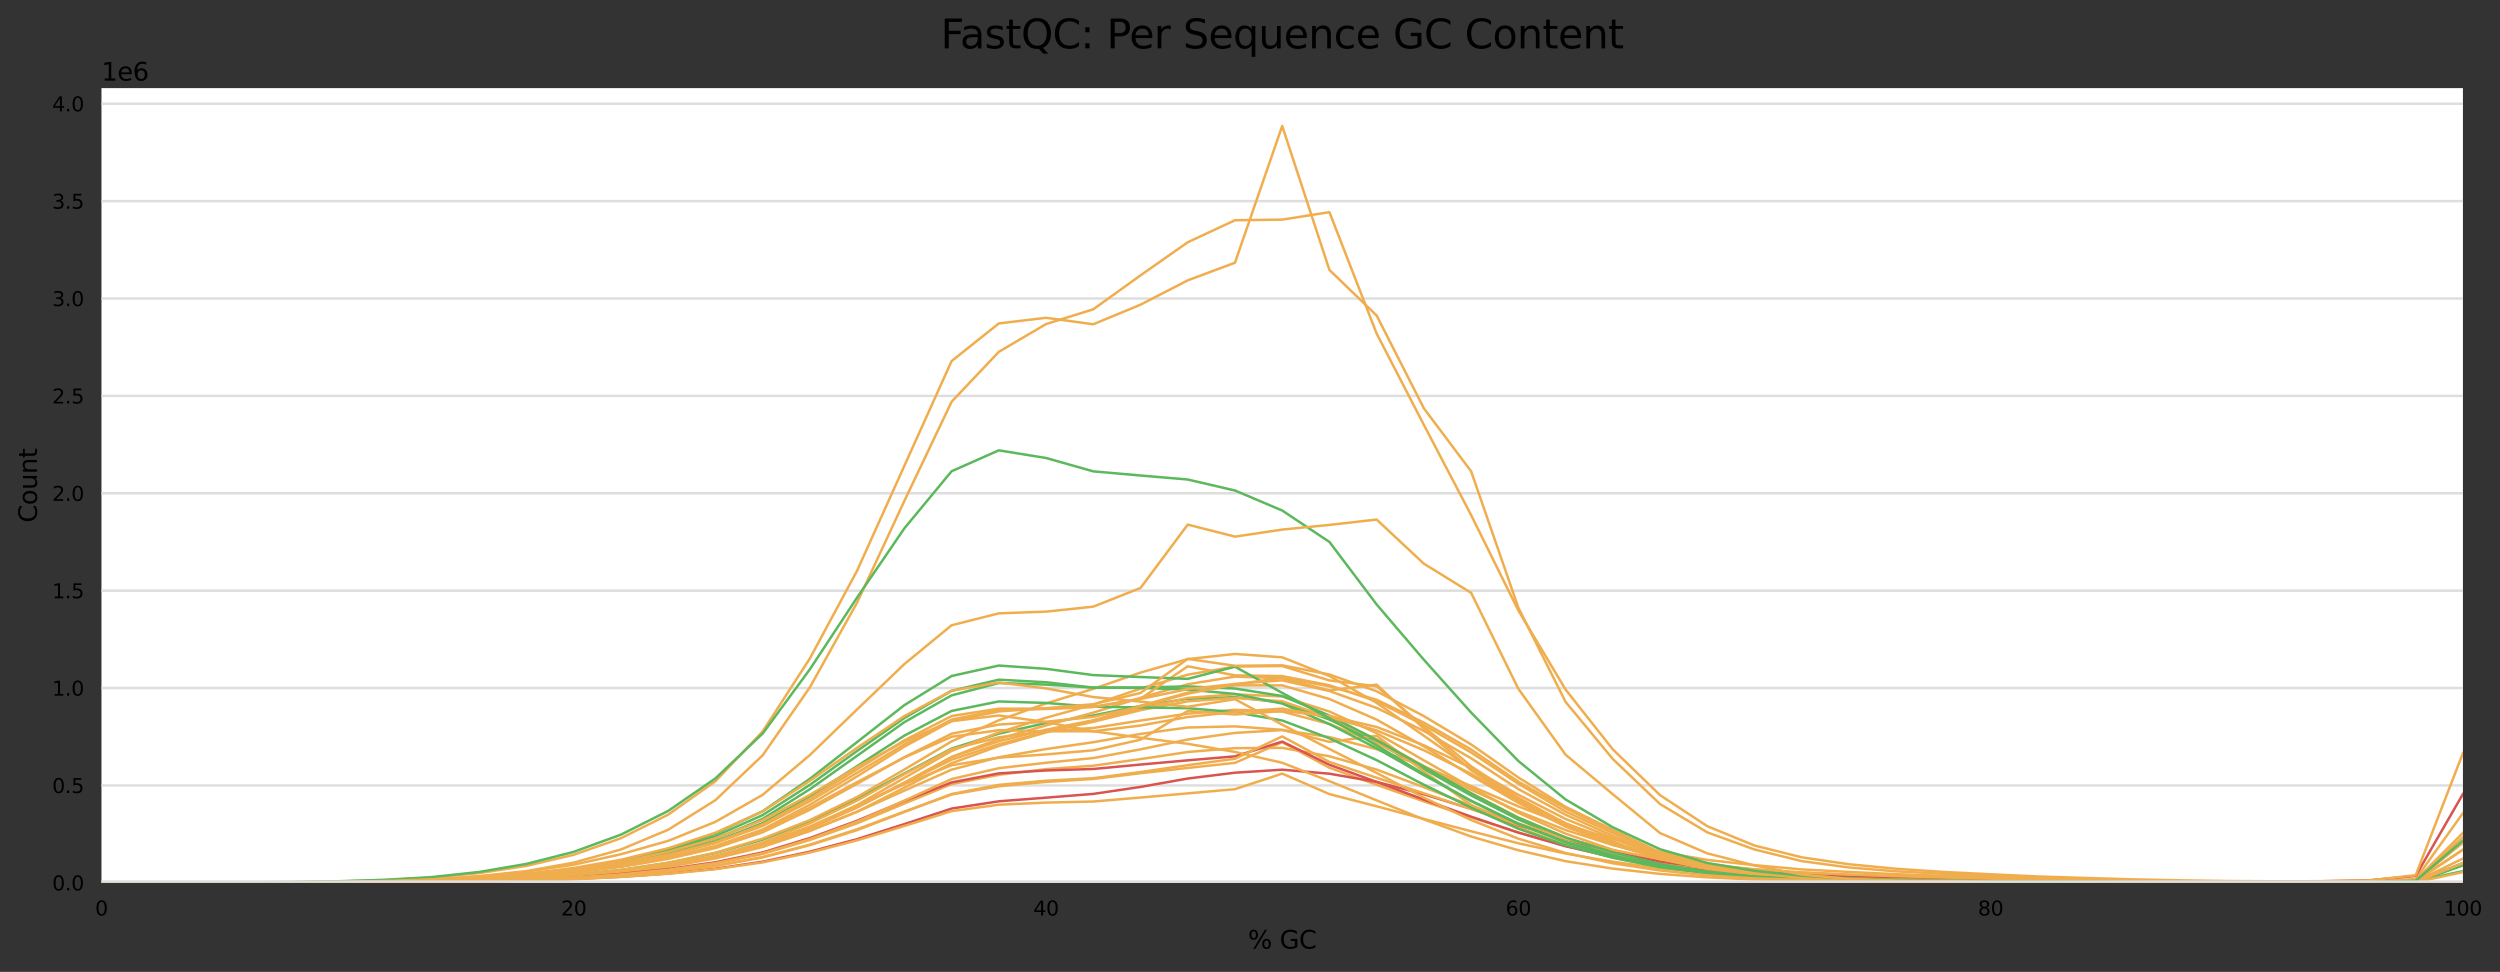 <?xml version="1.0" encoding="utf-8" standalone="no"?>
<!DOCTYPE svg PUBLIC "-//W3C//DTD SVG 1.1//EN"
  "http://www.w3.org/Graphics/SVG/1.1/DTD/svg11.dtd">
<svg xmlns:xlink="http://www.w3.org/1999/xlink" width="1000.281pt" height="388.845pt" viewBox="0 0 1000.281 388.845" xmlns="http://www.w3.org/2000/svg" version="1.1">
 <rect x="0" y="0" width="1000.281" height="388.845" fill="#333333" stroke="none"/>
 <defs>
  <style type="text/css">*{stroke-linejoin: round; stroke-linecap: butt}</style>
 </defs>
 <g id="figure_1">
  <g id="axes_1">
   <g id="patch_1">
    <path d="M 40.601 353.224 
L 985.446 353.224 
L 985.446 35.256 
L 40.601 35.256 
z
" style="fill: #ffffff"/>
   </g>
   <g id="matplotlib.axis_1">
    <g id="xtick_1">
     <g id="text_1">
      <!-- 0 -->
      <g transform="translate(38.056 366.303) scale(0.08 -0.08)">
       <defs>
        <path id="DejaVuSans-30" d="M 2034 4250 
Q 1547 4250 1301 3770 
Q 1056 3291 1056 2328 
Q 1056 1369 1301 889 
Q 1547 409 2034 409 
Q 2525 409 2770 889 
Q 3016 1369 3016 2328 
Q 3016 3291 2770 3770 
Q 2525 4250 2034 4250 
z
M 2034 4750 
Q 2819 4750 3233 4129 
Q 3647 3509 3647 2328 
Q 3647 1150 3233 529 
Q 2819 -91 2034 -91 
Q 1250 -91 836 529 
Q 422 1150 422 2328 
Q 422 3509 836 4129 
Q 1250 4750 2034 4750 
z
" transform="scale(0.016)"/>
       </defs>
       <use xlink:href="#DejaVuSans-30"/>
      </g>
     </g>
    </g>
    <g id="xtick_2">
     <g id="text_2">
      <!-- 20 -->
      <g transform="translate(224.48 366.303) scale(0.08 -0.08)">
       <defs>
        <path id="DejaVuSans-32" d="M 1228 531 
L 3431 531 
L 3431 0 
L 469 0 
L 469 531 
Q 828 903 1448 1529 
Q 2069 2156 2228 2338 
Q 2531 2678 2651 2914 
Q 2772 3150 2772 3378 
Q 2772 3750 2511 3984 
Q 2250 4219 1831 4219 
Q 1534 4219 1204 4116 
Q 875 4013 500 3803 
L 500 4441 
Q 881 4594 1212 4672 
Q 1544 4750 1819 4750 
Q 2544 4750 2975 4387 
Q 3406 4025 3406 3419 
Q 3406 3131 3298 2873 
Q 3191 2616 2906 2266 
Q 2828 2175 2409 1742 
Q 1991 1309 1228 531 
z
" transform="scale(0.016)"/>
       </defs>
       <use xlink:href="#DejaVuSans-32"/>
       <use xlink:href="#DejaVuSans-30" x="63.623"/>
      </g>
     </g>
    </g>
    <g id="xtick_3">
     <g id="text_3">
      <!-- 40 -->
      <g transform="translate(413.449 366.303) scale(0.08 -0.08)">
       <defs>
        <path id="DejaVuSans-34" d="M 2419 4116 
L 825 1625 
L 2419 1625 
L 2419 4116 
z
M 2253 4666 
L 3047 4666 
L 3047 1625 
L 3713 1625 
L 3713 1100 
L 3047 1100 
L 3047 0 
L 2419 0 
L 2419 1100 
L 313 1100 
L 313 1709 
L 2253 4666 
z
" transform="scale(0.016)"/>
       </defs>
       <use xlink:href="#DejaVuSans-34"/>
       <use xlink:href="#DejaVuSans-30" x="63.623"/>
      </g>
     </g>
    </g>
    <g id="xtick_4">
     <g id="text_4">
      <!-- 60 -->
      <g transform="translate(602.418 366.303) scale(0.08 -0.08)">
       <defs>
        <path id="DejaVuSans-36" d="M 2113 2584 
Q 1688 2584 1439 2293 
Q 1191 2003 1191 1497 
Q 1191 994 1439 701 
Q 1688 409 2113 409 
Q 2538 409 2786 701 
Q 3034 994 3034 1497 
Q 3034 2003 2786 2293 
Q 2538 2584 2113 2584 
z
M 3366 4563 
L 3366 3988 
Q 3128 4100 2886 4159 
Q 2644 4219 2406 4219 
Q 1781 4219 1451 3797 
Q 1122 3375 1075 2522 
Q 1259 2794 1537 2939 
Q 1816 3084 2150 3084 
Q 2853 3084 3261 2657 
Q 3669 2231 3669 1497 
Q 3669 778 3244 343 
Q 2819 -91 2113 -91 
Q 1303 -91 875 529 
Q 447 1150 447 2328 
Q 447 3434 972 4092 
Q 1497 4750 2381 4750 
Q 2619 4750 2861 4703 
Q 3103 4656 3366 4563 
z
" transform="scale(0.016)"/>
       </defs>
       <use xlink:href="#DejaVuSans-36"/>
       <use xlink:href="#DejaVuSans-30" x="63.623"/>
      </g>
     </g>
    </g>
    <g id="xtick_5">
     <g id="text_5">
      <!-- 80 -->
      <g transform="translate(791.387 366.303) scale(0.08 -0.08)">
       <defs>
        <path id="DejaVuSans-38" d="M 2034 2216 
Q 1584 2216 1326 1975 
Q 1069 1734 1069 1313 
Q 1069 891 1326 650 
Q 1584 409 2034 409 
Q 2484 409 2743 651 
Q 3003 894 3003 1313 
Q 3003 1734 2745 1975 
Q 2488 2216 2034 2216 
z
M 1403 2484 
Q 997 2584 770 2862 
Q 544 3141 544 3541 
Q 544 4100 942 4425 
Q 1341 4750 2034 4750 
Q 2731 4750 3128 4425 
Q 3525 4100 3525 3541 
Q 3525 3141 3298 2862 
Q 3072 2584 2669 2484 
Q 3125 2378 3379 2068 
Q 3634 1759 3634 1313 
Q 3634 634 3220 271 
Q 2806 -91 2034 -91 
Q 1263 -91 848 271 
Q 434 634 434 1313 
Q 434 1759 690 2068 
Q 947 2378 1403 2484 
z
M 1172 3481 
Q 1172 3119 1398 2916 
Q 1625 2713 2034 2713 
Q 2441 2713 2670 2916 
Q 2900 3119 2900 3481 
Q 2900 3844 2670 4047 
Q 2441 4250 2034 4250 
Q 1625 4250 1398 4047 
Q 1172 3844 1172 3481 
z
" transform="scale(0.016)"/>
       </defs>
       <use xlink:href="#DejaVuSans-38"/>
       <use xlink:href="#DejaVuSans-30" x="63.623"/>
      </g>
     </g>
    </g>
    <g id="xtick_6">
     <g id="text_6">
      <!-- 100 -->
      <g transform="translate(977.811 366.303) scale(0.08 -0.08)">
       <defs>
        <path id="DejaVuSans-31" d="M 794 531 
L 1825 531 
L 1825 4091 
L 703 3866 
L 703 4441 
L 1819 4666 
L 2450 4666 
L 2450 531 
L 3481 531 
L 3481 0 
L 794 0 
L 794 531 
z
" transform="scale(0.016)"/>
       </defs>
       <use xlink:href="#DejaVuSans-31"/>
       <use xlink:href="#DejaVuSans-30" x="63.623"/>
       <use xlink:href="#DejaVuSans-30" x="127.246"/>
      </g>
     </g>
    </g>
    <g id="text_7">
     <!-- % GC -->
     <g transform="translate(499.318 379.565) scale(0.1 -0.1)">
      <defs>
       <path id="DejaVuSans-25" d="M 4653 2053 
Q 4381 2053 4226 1822 
Q 4072 1591 4072 1178 
Q 4072 772 4226 539 
Q 4381 306 4653 306 
Q 4919 306 5073 539 
Q 5228 772 5228 1178 
Q 5228 1588 5073 1820 
Q 4919 2053 4653 2053 
z
M 4653 2450 
Q 5147 2450 5437 2106 
Q 5728 1763 5728 1178 
Q 5728 594 5436 251 
Q 5144 -91 4653 -91 
Q 4153 -91 3862 251 
Q 3572 594 3572 1178 
Q 3572 1766 3864 2108 
Q 4156 2450 4653 2450 
z
M 1428 4353 
Q 1159 4353 1004 4120 
Q 850 3888 850 3481 
Q 850 3069 1003 2837 
Q 1156 2606 1428 2606 
Q 1700 2606 1854 2837 
Q 2009 3069 2009 3481 
Q 2009 3884 1853 4118 
Q 1697 4353 1428 4353 
z
M 4250 4750 
L 4750 4750 
L 1831 -91 
L 1331 -91 
L 4250 4750 
z
M 1428 4750 
Q 1922 4750 2215 4408 
Q 2509 4066 2509 3481 
Q 2509 2891 2217 2550 
Q 1925 2209 1428 2209 
Q 931 2209 642 2551 
Q 353 2894 353 3481 
Q 353 4063 643 4406 
Q 934 4750 1428 4750 
z
" transform="scale(0.016)"/>
       <path id="DejaVuSans-20" transform="scale(0.016)"/>
       <path id="DejaVuSans-47" d="M 3809 666 
L 3809 1919 
L 2778 1919 
L 2778 2438 
L 4434 2438 
L 4434 434 
Q 4069 175 3628 42 
Q 3188 -91 2688 -91 
Q 1594 -91 976 548 
Q 359 1188 359 2328 
Q 359 3472 976 4111 
Q 1594 4750 2688 4750 
Q 3144 4750 3555 4637 
Q 3966 4525 4313 4306 
L 4313 3634 
Q 3963 3931 3569 4081 
Q 3175 4231 2741 4231 
Q 1884 4231 1454 3753 
Q 1025 3275 1025 2328 
Q 1025 1384 1454 906 
Q 1884 428 2741 428 
Q 3075 428 3337 486 
Q 3600 544 3809 666 
z
" transform="scale(0.016)"/>
       <path id="DejaVuSans-43" d="M 4122 4306 
L 4122 3641 
Q 3803 3938 3442 4084 
Q 3081 4231 2675 4231 
Q 1875 4231 1450 3742 
Q 1025 3253 1025 2328 
Q 1025 1406 1450 917 
Q 1875 428 2675 428 
Q 3081 428 3442 575 
Q 3803 722 4122 1019 
L 4122 359 
Q 3791 134 3420 21 
Q 3050 -91 2638 -91 
Q 1578 -91 968 557 
Q 359 1206 359 2328 
Q 359 3453 968 4101 
Q 1578 4750 2638 4750 
Q 3056 4750 3426 4639 
Q 3797 4528 4122 4306 
z
" transform="scale(0.016)"/>
      </defs>
      <use xlink:href="#DejaVuSans-25"/>
      <use xlink:href="#DejaVuSans-20" x="95.02"/>
      <use xlink:href="#DejaVuSans-47" x="126.807"/>
      <use xlink:href="#DejaVuSans-43" x="204.297"/>
     </g>
    </g>
   </g>
   <g id="matplotlib.axis_2">
    <g id="ytick_1">
     <g id="line2d_1">
      <path d="M 40.601 353.224 
L 985.446 353.224 
" clip-path="url(#pc8d14b9047)" style="fill: none; stroke: #dedede; stroke-linecap: square"/>
     </g>
     <g id="text_8">
      <!-- 0.0 -->
      <g transform="translate(20.878 356.263) scale(0.08 -0.08)">
       <defs>
        <path id="DejaVuSans-2e" d="M 684 794 
L 1344 794 
L 1344 0 
L 684 0 
L 684 794 
z
" transform="scale(0.016)"/>
       </defs>
       <use xlink:href="#DejaVuSans-30"/>
       <use xlink:href="#DejaVuSans-2e" x="63.623"/>
       <use xlink:href="#DejaVuSans-30" x="95.41"/>
      </g>
     </g>
    </g>
    <g id="ytick_2">
     <g id="line2d_2">
      <path d="M 40.601 314.26 
L 985.446 314.26 
" clip-path="url(#pc8d14b9047)" style="fill: none; stroke: #dedede; stroke-linecap: square"/>
     </g>
     <g id="text_9">
      <!-- 0.5 -->
      <g transform="translate(20.878 317.299) scale(0.08 -0.08)">
       <defs>
        <path id="DejaVuSans-35" d="M 691 4666 
L 3169 4666 
L 3169 4134 
L 1269 4134 
L 1269 2991 
Q 1406 3038 1543 3061 
Q 1681 3084 1819 3084 
Q 2600 3084 3056 2656 
Q 3513 2228 3513 1497 
Q 3513 744 3044 326 
Q 2575 -91 1722 -91 
Q 1428 -91 1123 -41 
Q 819 9 494 109 
L 494 744 
Q 775 591 1075 516 
Q 1375 441 1709 441 
Q 2250 441 2565 725 
Q 2881 1009 2881 1497 
Q 2881 1984 2565 2268 
Q 2250 2553 1709 2553 
Q 1456 2553 1204 2497 
Q 953 2441 691 2322 
L 691 4666 
z
" transform="scale(0.016)"/>
       </defs>
       <use xlink:href="#DejaVuSans-30"/>
       <use xlink:href="#DejaVuSans-2e" x="63.623"/>
       <use xlink:href="#DejaVuSans-35" x="95.41"/>
      </g>
     </g>
    </g>
    <g id="ytick_3">
     <g id="line2d_3">
      <path d="M 40.601 275.295 
L 985.446 275.295 
" clip-path="url(#pc8d14b9047)" style="fill: none; stroke: #dedede; stroke-linecap: square"/>
     </g>
     <g id="text_10">
      <!-- 1.0 -->
      <g transform="translate(20.878 278.335) scale(0.08 -0.08)">
       <use xlink:href="#DejaVuSans-31"/>
       <use xlink:href="#DejaVuSans-2e" x="63.623"/>
       <use xlink:href="#DejaVuSans-30" x="95.41"/>
      </g>
     </g>
    </g>
    <g id="ytick_4">
     <g id="line2d_4">
      <path d="M 40.601 236.331 
L 985.446 236.331 
" clip-path="url(#pc8d14b9047)" style="fill: none; stroke: #dedede; stroke-linecap: square"/>
     </g>
     <g id="text_11">
      <!-- 1.5 -->
      <g transform="translate(20.878 239.37) scale(0.08 -0.08)">
       <use xlink:href="#DejaVuSans-31"/>
       <use xlink:href="#DejaVuSans-2e" x="63.623"/>
       <use xlink:href="#DejaVuSans-35" x="95.41"/>
      </g>
     </g>
    </g>
    <g id="ytick_5">
     <g id="line2d_5">
      <path d="M 40.601 197.367 
L 985.446 197.367 
" clip-path="url(#pc8d14b9047)" style="fill: none; stroke: #dedede; stroke-linecap: square"/>
     </g>
     <g id="text_12">
      <!-- 2.0 -->
      <g transform="translate(20.878 200.406) scale(0.08 -0.08)">
       <use xlink:href="#DejaVuSans-32"/>
       <use xlink:href="#DejaVuSans-2e" x="63.623"/>
       <use xlink:href="#DejaVuSans-30" x="95.41"/>
      </g>
     </g>
    </g>
    <g id="ytick_6">
     <g id="line2d_6">
      <path d="M 40.601 158.402 
L 985.446 158.402 
" clip-path="url(#pc8d14b9047)" style="fill: none; stroke: #dedede; stroke-linecap: square"/>
     </g>
     <g id="text_13">
      <!-- 2.5 -->
      <g transform="translate(20.878 161.442) scale(0.08 -0.08)">
       <use xlink:href="#DejaVuSans-32"/>
       <use xlink:href="#DejaVuSans-2e" x="63.623"/>
       <use xlink:href="#DejaVuSans-35" x="95.41"/>
      </g>
     </g>
    </g>
    <g id="ytick_7">
     <g id="line2d_7">
      <path d="M 40.601 119.438 
L 985.446 119.438 
" clip-path="url(#pc8d14b9047)" style="fill: none; stroke: #dedede; stroke-linecap: square"/>
     </g>
     <g id="text_14">
      <!-- 3.0 -->
      <g transform="translate(20.878 122.477) scale(0.08 -0.08)">
       <defs>
        <path id="DejaVuSans-33" d="M 2597 2516 
Q 3050 2419 3304 2112 
Q 3559 1806 3559 1356 
Q 3559 666 3084 287 
Q 2609 -91 1734 -91 
Q 1441 -91 1130 -33 
Q 819 25 488 141 
L 488 750 
Q 750 597 1062 519 
Q 1375 441 1716 441 
Q 2309 441 2620 675 
Q 2931 909 2931 1356 
Q 2931 1769 2642 2001 
Q 2353 2234 1838 2234 
L 1294 2234 
L 1294 2753 
L 1863 2753 
Q 2328 2753 2575 2939 
Q 2822 3125 2822 3475 
Q 2822 3834 2567 4026 
Q 2313 4219 1838 4219 
Q 1578 4219 1281 4162 
Q 984 4106 628 3988 
L 628 4550 
Q 988 4650 1302 4700 
Q 1616 4750 1894 4750 
Q 2613 4750 3031 4423 
Q 3450 4097 3450 3541 
Q 3450 3153 3228 2886 
Q 3006 2619 2597 2516 
z
" transform="scale(0.016)"/>
       </defs>
       <use xlink:href="#DejaVuSans-33"/>
       <use xlink:href="#DejaVuSans-2e" x="63.623"/>
       <use xlink:href="#DejaVuSans-30" x="95.41"/>
      </g>
     </g>
    </g>
    <g id="ytick_8">
     <g id="line2d_8">
      <path d="M 40.601 80.473 
L 985.446 80.473 
" clip-path="url(#pc8d14b9047)" style="fill: none; stroke: #dedede; stroke-linecap: square"/>
     </g>
     <g id="text_15">
      <!-- 3.5 -->
      <g transform="translate(20.878 83.513) scale(0.08 -0.08)">
       <use xlink:href="#DejaVuSans-33"/>
       <use xlink:href="#DejaVuSans-2e" x="63.623"/>
       <use xlink:href="#DejaVuSans-35" x="95.41"/>
      </g>
     </g>
    </g>
    <g id="ytick_9">
     <g id="line2d_9">
      <path d="M 40.601 41.509 
L 985.446 41.509 
" clip-path="url(#pc8d14b9047)" style="fill: none; stroke: #dedede; stroke-linecap: square"/>
     </g>
     <g id="text_16">
      <!-- 4.0 -->
      <g transform="translate(20.878 44.549) scale(0.08 -0.08)">
       <use xlink:href="#DejaVuSans-34"/>
       <use xlink:href="#DejaVuSans-2e" x="63.623"/>
       <use xlink:href="#DejaVuSans-30" x="95.41"/>
      </g>
     </g>
    </g>
    <g id="text_17">
     <!-- Count -->
     <g transform="translate(14.798 209.088) rotate(-90) scale(0.1 -0.1)">
      <defs>
       <path id="DejaVuSans-6f" d="M 1959 3097 
Q 1497 3097 1228 2736 
Q 959 2375 959 1747 
Q 959 1119 1226 758 
Q 1494 397 1959 397 
Q 2419 397 2687 759 
Q 2956 1122 2956 1747 
Q 2956 2369 2687 2733 
Q 2419 3097 1959 3097 
z
M 1959 3584 
Q 2709 3584 3137 3096 
Q 3566 2609 3566 1747 
Q 3566 888 3137 398 
Q 2709 -91 1959 -91 
Q 1206 -91 779 398 
Q 353 888 353 1747 
Q 353 2609 779 3096 
Q 1206 3584 1959 3584 
z
" transform="scale(0.016)"/>
       <path id="DejaVuSans-75" d="M 544 1381 
L 544 3500 
L 1119 3500 
L 1119 1403 
Q 1119 906 1312 657 
Q 1506 409 1894 409 
Q 2359 409 2629 706 
Q 2900 1003 2900 1516 
L 2900 3500 
L 3475 3500 
L 3475 0 
L 2900 0 
L 2900 538 
Q 2691 219 2414 64 
Q 2138 -91 1772 -91 
Q 1169 -91 856 284 
Q 544 659 544 1381 
z
M 1991 3584 
L 1991 3584 
z
" transform="scale(0.016)"/>
       <path id="DejaVuSans-6e" d="M 3513 2113 
L 3513 0 
L 2938 0 
L 2938 2094 
Q 2938 2591 2744 2837 
Q 2550 3084 2163 3084 
Q 1697 3084 1428 2787 
Q 1159 2491 1159 1978 
L 1159 0 
L 581 0 
L 581 3500 
L 1159 3500 
L 1159 2956 
Q 1366 3272 1645 3428 
Q 1925 3584 2291 3584 
Q 2894 3584 3203 3211 
Q 3513 2838 3513 2113 
z
" transform="scale(0.016)"/>
       <path id="DejaVuSans-74" d="M 1172 4494 
L 1172 3500 
L 2356 3500 
L 2356 3053 
L 1172 3053 
L 1172 1153 
Q 1172 725 1289 603 
Q 1406 481 1766 481 
L 2356 481 
L 2356 0 
L 1766 0 
Q 1100 0 847 248 
Q 594 497 594 1153 
L 594 3053 
L 172 3053 
L 172 3500 
L 594 3500 
L 594 4494 
L 1172 4494 
z
" transform="scale(0.016)"/>
      </defs>
      <use xlink:href="#DejaVuSans-43"/>
      <use xlink:href="#DejaVuSans-6f" x="69.824"/>
      <use xlink:href="#DejaVuSans-75" x="131.006"/>
      <use xlink:href="#DejaVuSans-6e" x="194.385"/>
      <use xlink:href="#DejaVuSans-74" x="257.764"/>
     </g>
    </g>
    <g id="text_18">
     <!-- 1e6 -->
     <g transform="translate(40.601 32.256) scale(0.1 -0.1)">
      <defs>
       <path id="DejaVuSans-65" d="M 3597 1894 
L 3597 1613 
L 953 1613 
Q 991 1019 1311 708 
Q 1631 397 2203 397 
Q 2534 397 2845 478 
Q 3156 559 3463 722 
L 3463 178 
Q 3153 47 2828 -22 
Q 2503 -91 2169 -91 
Q 1331 -91 842 396 
Q 353 884 353 1716 
Q 353 2575 817 3079 
Q 1281 3584 2069 3584 
Q 2775 3584 3186 3129 
Q 3597 2675 3597 1894 
z
M 3022 2063 
Q 3016 2534 2758 2815 
Q 2500 3097 2075 3097 
Q 1594 3097 1305 2825 
Q 1016 2553 972 2059 
L 3022 2063 
z
" transform="scale(0.016)"/>
      </defs>
      <use xlink:href="#DejaVuSans-31"/>
      <use xlink:href="#DejaVuSans-65" x="63.623"/>
      <use xlink:href="#DejaVuSans-36" x="125.146"/>
     </g>
    </g>
   </g>
   <g id="line2d_10">
    <path d="M 40.601 353.216 
L 50.049 353.214 
L 59.498 353.211 
L 68.946 353.206 
L 78.394 353.2 
L 87.843 353.192 
L 97.291 353.184 
L 106.74 353.166 
L 116.188 353.148 
L 125.637 353.113 
L 135.085 353.077 
L 144.534 353.004 
L 153.982 352.932 
L 163.43 352.78 
L 172.879 352.629 
L 182.327 352.384 
L 191.776 352.14 
L 201.224 351.741 
L 210.673 351.342 
L 220.121 350.689 
L 229.57 350.037 
L 239.018 349.049 
L 248.467 348.061 
L 257.915 346.639 
L 267.363 345.217 
L 276.812 343.264 
L 286.26 341.311 
L 295.709 338.632 
L 305.157 335.952 
L 314.606 332.249 
L 324.054 328.545 
L 333.503 324.082 
L 342.951 319.619 
L 352.399 314.54 
L 361.848 309.461 
L 371.296 304.482 
L 380.745 299.504 
L 390.193 296.527 
L 399.642 293.55 
L 409.09 291.414 
L 418.539 289.279 
L 427.987 287.766 
L 437.436 286.254 
L 446.884 284.353 
L 456.332 282.451 
L 465.781 281.036 
L 475.229 279.621 
L 484.678 279.277 
L 494.126 278.933 
L 503.575 280.014 
L 513.023 281.095 
L 522.472 284.502 
L 531.92 287.909 
L 541.368 292.408 
L 550.817 296.907 
L 560.265 302.293 
L 569.714 307.678 
L 579.162 312.976 
L 588.611 318.275 
L 598.059 323.078 
L 607.508 327.882 
L 616.956 331.829 
L 626.405 335.775 
L 635.853 338.708 
L 645.301 341.64 
L 654.75 343.738 
L 664.198 345.835 
L 673.647 347.228 
L 683.095 348.621 
L 692.544 349.455 
L 701.992 350.289 
L 711.441 350.787 
L 720.889 351.284 
L 730.337 351.565 
L 739.786 351.846 
L 749.234 352.017 
L 758.683 352.189 
L 768.131 352.318 
L 777.58 352.448 
L 787.028 352.537 
L 796.477 352.626 
L 805.925 352.705 
L 815.374 352.783 
L 824.822 352.84 
L 834.27 352.898 
L 843.719 352.951 
L 853.167 353.004 
L 862.616 353.038 
L 872.064 353.072 
L 881.513 353.093 
L 890.961 353.114 
L 900.41 353.128 
L 909.858 353.141 
L 919.306 353.145 
L 928.755 353.149 
L 938.203 353.138 
L 947.652 353.127 
L 957.1 353 
L 966.549 352.873 
L 975.997 349.436 
L 985.446 345.999 
" clip-path="url(#pc8d14b9047)" style="fill: none; stroke: #5cb85c; stroke-linecap: square"/>
   </g>
   <g id="line2d_11">
    <path d="M 40.601 353.22 
L 50.049 353.218 
L 59.498 353.215 
L 68.946 353.211 
L 78.394 353.207 
L 87.843 353.202 
L 97.291 353.196 
L 106.74 353.18 
L 116.188 353.164 
L 125.637 353.132 
L 135.085 353.1 
L 144.534 353.043 
L 153.982 352.985 
L 163.43 352.87 
L 172.879 352.756 
L 182.327 352.559 
L 191.776 352.363 
L 201.224 352.029 
L 210.673 351.694 
L 220.121 351.165 
L 229.57 350.635 
L 239.018 349.822 
L 248.467 349.009 
L 257.915 347.835 
L 267.363 346.66 
L 276.812 344.904 
L 286.26 343.149 
L 295.709 340.68 
L 305.157 338.211 
L 314.606 334.559 
L 324.054 330.908 
L 333.503 326.509 
L 342.951 322.11 
L 352.399 316.68 
L 361.848 311.25 
L 371.296 305.852 
L 380.745 300.454 
L 390.193 296.749 
L 399.642 293.043 
L 409.09 290.106 
L 418.539 287.169 
L 427.987 284.534 
L 437.436 281.9 
L 446.884 278.72 
L 456.332 275.541 
L 465.781 272.742 
L 475.229 269.943 
L 484.678 268.325 
L 494.126 266.707 
L 503.575 266.6 
L 513.023 266.494 
L 522.472 269.369 
L 531.92 272.245 
L 541.368 273.415 
L 550.817 274.584 
L 560.265 282.686 
L 569.714 290.788 
L 579.162 298.692 
L 588.611 306.596 
L 598.059 312.885 
L 607.508 319.174 
L 616.956 324.321 
L 626.405 329.468 
L 635.853 333.399 
L 645.301 337.33 
L 654.75 340.004 
L 664.198 342.678 
L 673.647 344.704 
L 683.095 346.73 
L 692.544 347.884 
L 701.992 349.038 
L 711.441 349.75 
L 720.889 350.462 
L 730.337 350.855 
L 739.786 351.248 
L 749.234 351.517 
L 758.683 351.785 
L 768.131 351.962 
L 777.58 352.138 
L 787.028 352.279 
L 796.477 352.419 
L 805.925 352.542 
L 815.374 352.665 
L 824.822 352.751 
L 834.27 352.836 
L 843.719 352.904 
L 853.167 352.972 
L 862.616 353.025 
L 872.064 353.078 
L 881.513 353.117 
L 890.961 353.155 
L 900.41 353.174 
L 909.858 353.192 
L 919.306 353.201 
L 928.755 353.21 
L 938.203 353.212 
L 947.652 353.214 
L 957.1 353.218 
L 966.549 353.221 
L 975.997 353.222 
L 985.446 353.224 
" clip-path="url(#pc8d14b9047)" style="fill: none; stroke: #f0ad4e; stroke-linecap: square"/>
   </g>
   <g id="line2d_12">
    <path d="M 40.601 353.216 
L 50.049 353.214 
L 59.498 353.212 
L 68.946 353.205 
L 78.394 353.198 
L 87.843 353.192 
L 97.291 353.186 
L 106.74 353.167 
L 116.188 353.148 
L 125.637 353.115 
L 135.085 353.083 
L 144.534 353.018 
L 153.982 352.953 
L 163.43 352.822 
L 172.879 352.69 
L 182.327 352.482 
L 191.776 352.275 
L 201.224 351.908 
L 210.673 351.541 
L 220.121 350.951 
L 229.57 350.362 
L 239.018 349.511 
L 248.467 348.66 
L 257.915 347.399 
L 267.363 346.138 
L 276.812 344.361 
L 286.26 342.584 
L 295.709 340.148 
L 305.157 337.711 
L 314.606 334.344 
L 324.054 330.977 
L 333.503 326.889 
L 342.951 322.802 
L 352.399 318.072 
L 361.848 313.342 
L 371.296 308.655 
L 380.745 303.967 
L 390.193 300.879 
L 399.642 297.79 
L 409.09 295.325 
L 418.539 292.859 
L 427.987 290.821 
L 437.436 288.784 
L 446.884 286.471 
L 456.332 284.158 
L 465.781 282.385 
L 475.229 280.612 
L 484.678 279.938 
L 494.126 279.265 
L 503.575 279.922 
L 513.023 280.579 
L 522.472 283.856 
L 531.92 287.133 
L 541.368 291.501 
L 550.817 295.869 
L 560.265 301.227 
L 569.714 306.585 
L 579.162 311.962 
L 588.611 317.338 
L 598.059 322.213 
L 607.508 327.089 
L 616.956 331.115 
L 626.405 335.142 
L 635.853 338.23 
L 645.301 341.319 
L 654.75 343.455 
L 664.198 345.592 
L 673.647 347.058 
L 683.095 348.524 
L 692.544 349.354 
L 701.992 350.185 
L 711.441 350.695 
L 720.889 351.204 
L 730.337 351.501 
L 739.786 351.798 
L 749.234 351.979 
L 758.683 352.161 
L 768.131 352.297 
L 777.58 352.433 
L 787.028 352.524 
L 796.477 352.615 
L 805.925 352.698 
L 815.374 352.78 
L 824.822 352.835 
L 834.27 352.891 
L 843.719 352.936 
L 853.167 352.981 
L 862.616 353.015 
L 872.064 353.049 
L 881.513 353.073 
L 890.961 353.096 
L 900.41 353.11 
L 909.858 353.124 
L 919.306 353.122 
L 928.755 353.12 
L 938.203 353.097 
L 947.652 353.074 
L 957.1 352.81 
L 966.549 352.546 
L 975.997 344.537 
L 985.446 336.528 
" clip-path="url(#pc8d14b9047)" style="fill: none; stroke: #f0ad4e; stroke-linecap: square"/>
   </g>
   <g id="line2d_13">
    <path d="M 40.601 353.221 
L 50.049 353.22 
L 59.498 353.218 
L 68.946 353.213 
L 78.394 353.208 
L 87.843 353.2 
L 97.291 353.192 
L 106.74 353.177 
L 116.188 353.163 
L 125.637 353.127 
L 135.085 353.092 
L 144.534 353.026 
L 153.982 352.96 
L 163.43 352.832 
L 172.879 352.705 
L 182.327 352.503 
L 191.776 352.302 
L 201.224 351.948 
L 210.673 351.594 
L 220.121 351.017 
L 229.57 350.44 
L 239.018 349.599 
L 248.467 348.759 
L 257.915 347.577 
L 267.363 346.395 
L 276.812 344.744 
L 286.26 343.093 
L 295.709 340.789 
L 305.157 338.485 
L 314.606 335.361 
L 324.054 332.238 
L 333.503 328.525 
L 342.951 324.813 
L 352.399 320.568 
L 361.848 316.324 
L 371.296 312.139 
L 380.745 307.955 
L 390.193 305.467 
L 399.642 302.979 
L 409.09 301.348 
L 418.539 299.716 
L 427.987 298.342 
L 437.436 296.967 
L 446.884 295.312 
L 456.332 293.656 
L 465.781 292.37 
L 475.229 291.083 
L 484.678 290.856 
L 494.126 290.629 
L 503.575 291.318 
L 513.023 292.008 
L 522.472 294.421 
L 531.92 296.835 
L 541.368 295.618 
L 550.817 294.402 
L 560.265 301.54 
L 569.714 308.678 
L 579.162 315.359 
L 588.611 322.041 
L 598.059 326.552 
L 607.508 331.064 
L 616.956 334.537 
L 626.405 338.01 
L 635.853 340.572 
L 645.301 343.133 
L 654.75 344.981 
L 664.198 346.829 
L 673.647 348.064 
L 683.095 349.299 
L 692.544 350.004 
L 701.992 350.71 
L 711.441 351.152 
L 720.889 351.594 
L 730.337 351.849 
L 739.786 352.105 
L 749.234 352.249 
L 758.683 352.393 
L 768.131 352.501 
L 777.58 352.61 
L 787.028 352.694 
L 796.477 352.778 
L 805.925 352.844 
L 815.374 352.91 
L 824.822 352.96 
L 834.27 353.011 
L 843.719 353.047 
L 853.167 353.083 
L 862.616 353.113 
L 872.064 353.143 
L 881.513 353.163 
L 890.961 353.182 
L 900.41 353.193 
L 909.858 353.204 
L 919.306 353.209 
L 928.755 353.214 
L 938.203 353.213 
L 947.652 353.212 
L 957.1 353.216 
L 966.549 353.22 
L 975.997 353.222 
L 985.446 353.223 
" clip-path="url(#pc8d14b9047)" style="fill: none; stroke: #f0ad4e; stroke-linecap: square"/>
   </g>
   <g id="line2d_14">
    <path d="M 40.601 353.221 
L 50.049 353.219 
L 59.498 353.218 
L 68.946 353.214 
L 78.394 353.21 
L 87.843 353.204 
L 97.291 353.198 
L 106.74 353.183 
L 116.188 353.169 
L 125.637 353.138 
L 135.085 353.108 
L 144.534 353.046 
L 153.982 352.985 
L 163.43 352.865 
L 172.879 352.744 
L 182.327 352.537 
L 191.776 352.33 
L 201.224 351.988 
L 210.673 351.645 
L 220.121 351.099 
L 229.57 350.552 
L 239.018 349.712 
L 248.467 348.872 
L 257.915 347.637 
L 267.363 346.403 
L 276.812 344.683 
L 286.26 342.962 
L 295.709 340.548 
L 305.157 338.134 
L 314.606 334.788 
L 324.054 331.441 
L 333.503 327.266 
L 342.951 323.09 
L 352.399 318.174 
L 361.848 313.258 
L 371.296 308.071 
L 380.745 302.884 
L 390.193 299.242 
L 399.642 295.6 
L 409.09 292.927 
L 418.539 290.253 
L 427.987 287.689 
L 437.436 285.125 
L 446.884 282.159 
L 456.332 279.194 
L 465.781 276.48 
L 475.229 273.766 
L 484.678 272.247 
L 494.126 270.728 
L 503.575 271.04 
L 513.023 271.352 
L 522.472 273.795 
L 531.92 276.239 
L 541.368 275.082 
L 550.817 273.925 
L 560.265 282.759 
L 569.714 291.592 
L 579.162 299.895 
L 588.611 308.198 
L 598.059 314.312 
L 607.508 320.426 
L 616.956 325.346 
L 626.405 330.266 
L 635.853 334.037 
L 645.301 337.808 
L 654.75 340.558 
L 664.198 343.308 
L 673.647 345.138 
L 683.095 346.968 
L 692.544 348.017 
L 701.992 349.066 
L 711.441 349.763 
L 720.889 350.461 
L 730.337 350.863 
L 739.786 351.265 
L 749.234 351.517 
L 758.683 351.769 
L 768.131 351.939 
L 777.58 352.109 
L 787.028 352.26 
L 796.477 352.411 
L 805.925 352.524 
L 815.374 352.637 
L 824.822 352.733 
L 834.27 352.829 
L 843.719 352.903 
L 853.167 352.978 
L 862.616 353.028 
L 872.064 353.078 
L 881.513 353.114 
L 890.961 353.151 
L 900.41 353.169 
L 909.858 353.187 
L 919.306 353.199 
L 928.755 353.211 
L 938.203 353.212 
L 947.652 353.213 
L 957.1 353.217 
L 966.549 353.221 
L 975.997 353.222 
L 985.446 353.224 
" clip-path="url(#pc8d14b9047)" style="fill: none; stroke: #f0ad4e; stroke-linecap: square"/>
   </g>
   <g id="line2d_15">
    <path d="M 40.601 353.215 
L 50.049 353.214 
L 59.498 353.213 
L 68.946 353.208 
L 78.394 353.203 
L 87.843 353.194 
L 97.291 353.184 
L 106.74 353.167 
L 116.188 353.15 
L 125.637 353.116 
L 135.085 353.081 
L 144.534 353.01 
L 153.982 352.939 
L 163.43 352.805 
L 172.879 352.672 
L 182.327 352.427 
L 191.776 352.183 
L 201.224 351.785 
L 210.673 351.386 
L 220.121 350.729 
L 229.57 350.071 
L 239.018 349.067 
L 248.467 348.063 
L 257.915 346.639 
L 267.363 345.215 
L 276.812 343.194 
L 286.26 341.173 
L 295.709 338.351 
L 305.157 335.528 
L 314.606 331.826 
L 324.054 328.124 
L 333.503 323.492 
L 342.951 318.86 
L 352.399 313.377 
L 361.848 307.894 
L 371.296 302.266 
L 380.745 296.639 
L 390.193 292.416 
L 399.642 288.194 
L 409.09 284.822 
L 418.539 281.45 
L 427.987 278.534 
L 437.436 275.619 
L 446.884 272.361 
L 456.332 269.103 
L 465.781 266.413 
L 475.229 263.724 
L 484.678 262.685 
L 494.126 261.645 
L 503.575 262.324 
L 513.023 263.002 
L 522.472 266.746 
L 531.92 270.489 
L 541.368 275.861 
L 550.817 281.232 
L 560.265 287.81 
L 569.714 294.388 
L 579.162 301.039 
L 588.611 307.69 
L 598.059 313.854 
L 607.508 320.018 
L 616.956 325.141 
L 626.405 330.263 
L 635.853 334.119 
L 645.301 337.975 
L 654.75 340.699 
L 664.198 343.424 
L 673.647 345.26 
L 683.095 347.096 
L 692.544 348.145 
L 701.992 349.194 
L 711.441 349.846 
L 720.889 350.499 
L 730.337 350.875 
L 739.786 351.251 
L 749.234 351.506 
L 758.683 351.761 
L 768.131 351.944 
L 777.58 352.128 
L 787.028 352.258 
L 796.477 352.387 
L 805.925 352.498 
L 815.374 352.609 
L 824.822 352.692 
L 834.27 352.775 
L 843.719 352.846 
L 853.167 352.916 
L 862.616 352.962 
L 872.064 353.008 
L 881.513 353.035 
L 890.961 353.061 
L 900.41 353.08 
L 909.858 353.098 
L 919.306 353.096 
L 928.755 353.094 
L 938.203 353.062 
L 947.652 353.03 
L 957.1 352.785 
L 966.549 352.541 
L 975.997 346.226 
L 985.446 339.912 
" clip-path="url(#pc8d14b9047)" style="fill: none; stroke: #f0ad4e; stroke-linecap: square"/>
   </g>
   <g id="line2d_16">
    <path d="M 40.601 353.217 
L 50.049 353.214 
L 59.498 353.212 
L 68.946 353.208 
L 78.394 353.204 
L 87.843 353.197 
L 97.291 353.189 
L 106.74 353.176 
L 116.188 353.164 
L 125.637 353.132 
L 135.085 353.101 
L 144.534 353.047 
L 153.982 352.993 
L 163.43 352.889 
L 172.879 352.786 
L 182.327 352.584 
L 191.776 352.381 
L 201.224 352.052 
L 210.673 351.722 
L 220.121 351.211 
L 229.57 350.699 
L 239.018 349.901 
L 248.467 349.103 
L 257.915 347.933 
L 267.363 346.762 
L 276.812 345.119 
L 286.26 343.476 
L 295.709 341.185 
L 305.157 338.895 
L 314.606 335.699 
L 324.054 332.503 
L 333.503 328.626 
L 342.951 324.75 
L 352.399 319.944 
L 361.848 315.138 
L 371.296 310.255 
L 380.745 305.371 
L 390.193 301.918 
L 399.642 298.466 
L 409.09 295.751 
L 418.539 293.035 
L 427.987 290.706 
L 437.436 288.377 
L 446.884 285.402 
L 456.332 282.427 
L 465.781 279.781 
L 475.229 277.134 
L 484.678 275.673 
L 494.126 274.211 
L 503.575 274.216 
L 513.023 274.222 
L 522.472 276.957 
L 531.92 279.693 
L 541.368 283.816 
L 550.817 287.938 
L 560.265 293.293 
L 569.714 298.647 
L 579.162 304.476 
L 588.611 310.305 
L 598.059 315.765 
L 607.508 321.226 
L 616.956 325.987 
L 626.405 330.748 
L 635.853 334.33 
L 645.301 337.911 
L 654.75 340.604 
L 664.198 343.297 
L 673.647 345.084 
L 683.095 346.872 
L 692.544 347.92 
L 701.992 348.968 
L 711.441 349.654 
L 720.889 350.34 
L 730.337 350.739 
L 739.786 351.137 
L 749.234 351.398 
L 758.683 351.659 
L 768.131 351.855 
L 777.58 352.051 
L 787.028 352.177 
L 796.477 352.304 
L 805.925 352.418 
L 815.374 352.532 
L 824.822 352.617 
L 834.27 352.701 
L 843.719 352.783 
L 853.167 352.864 
L 862.616 352.908 
L 872.064 352.952 
L 881.513 352.983 
L 890.961 353.014 
L 900.41 353.024 
L 909.858 353.033 
L 919.306 353.019 
L 928.755 353.006 
L 938.203 352.924 
L 947.652 352.842 
L 957.1 352.285 
L 966.549 351.728 
L 975.997 338.538 
L 985.446 325.347 
" clip-path="url(#pc8d14b9047)" style="fill: none; stroke: #f0ad4e; stroke-linecap: square"/>
   </g>
   <g id="line2d_17">
    <path d="M 40.601 353.218 
L 50.049 353.215 
L 59.498 353.213 
L 68.946 353.208 
L 78.394 353.203 
L 87.843 353.196 
L 97.291 353.189 
L 106.74 353.175 
L 116.188 353.161 
L 125.637 353.13 
L 135.085 353.099 
L 144.534 353.037 
L 153.982 352.976 
L 163.43 352.862 
L 172.879 352.748 
L 182.327 352.533 
L 191.776 352.319 
L 201.224 351.959 
L 210.673 351.6 
L 220.121 351.054 
L 229.57 350.509 
L 239.018 349.674 
L 248.467 348.839 
L 257.915 347.592 
L 267.363 346.346 
L 276.812 344.632 
L 286.26 342.918 
L 295.709 340.5 
L 305.157 338.081 
L 314.606 334.704 
L 324.054 331.327 
L 333.503 327.144 
L 342.951 322.961 
L 352.399 318.038 
L 361.848 313.115 
L 371.296 308.017 
L 380.745 302.92 
L 390.193 299.752 
L 399.642 296.585 
L 409.09 294.273 
L 418.539 291.961 
L 427.987 290.067 
L 437.436 288.173 
L 446.884 285.868 
L 456.332 283.564 
L 465.781 281.394 
L 475.229 279.224 
L 484.678 278.512 
L 494.126 277.801 
L 503.575 278.237 
L 513.023 278.672 
L 522.472 281.685 
L 531.92 284.699 
L 541.368 289.021 
L 550.817 293.343 
L 560.265 298.792 
L 569.714 304.241 
L 579.162 309.619 
L 588.611 314.998 
L 598.059 320.108 
L 607.508 325.217 
L 616.956 329.389 
L 626.405 333.56 
L 635.853 336.801 
L 645.301 340.042 
L 654.75 342.371 
L 664.198 344.7 
L 673.647 346.268 
L 683.095 347.836 
L 692.544 348.739 
L 701.992 349.641 
L 711.441 350.211 
L 720.889 350.781 
L 730.337 351.123 
L 739.786 351.465 
L 749.234 351.68 
L 758.683 351.896 
L 768.131 352.054 
L 777.58 352.211 
L 787.028 352.335 
L 796.477 352.459 
L 805.925 352.557 
L 815.374 352.656 
L 824.822 352.723 
L 834.27 352.791 
L 843.719 352.86 
L 853.167 352.928 
L 862.616 352.973 
L 872.064 353.017 
L 881.513 353.051 
L 890.961 353.085 
L 900.41 353.1 
L 909.858 353.114 
L 919.306 353.116 
L 928.755 353.118 
L 938.203 353.093 
L 947.652 353.068 
L 957.1 352.791 
L 966.549 352.514 
L 975.997 344.673 
L 985.446 336.831 
" clip-path="url(#pc8d14b9047)" style="fill: none; stroke: #f0ad4e; stroke-linecap: square"/>
   </g>
   <g id="line2d_18">
    <path d="M 40.601 353.216 
L 50.049 353.213 
L 59.498 353.21 
L 68.946 353.205 
L 78.394 353.201 
L 87.843 353.196 
L 97.291 353.191 
L 106.74 353.177 
L 116.188 353.163 
L 125.637 353.137 
L 135.085 353.111 
L 144.534 353.061 
L 153.982 353.012 
L 163.43 352.925 
L 172.879 352.839 
L 182.327 352.671 
L 191.776 352.502 
L 201.224 352.241 
L 210.673 351.979 
L 220.121 351.558 
L 229.57 351.136 
L 239.018 350.523 
L 248.467 349.91 
L 257.915 349.007 
L 267.363 348.104 
L 276.812 346.786 
L 286.26 345.469 
L 295.709 343.568 
L 305.157 341.668 
L 314.606 338.869 
L 324.054 336.07 
L 333.503 332.732 
L 342.951 329.395 
L 352.399 325.444 
L 361.848 321.493 
L 371.296 317.612 
L 380.745 313.732 
L 390.193 311.867 
L 399.642 310.003 
L 409.09 308.871 
L 418.539 307.74 
L 427.987 307.052 
L 437.436 306.365 
L 446.884 305.045 
L 456.332 303.726 
L 465.781 302.305 
L 475.229 300.884 
L 484.678 300.115 
L 494.126 299.346 
L 503.575 299.289 
L 513.023 299.232 
L 522.472 300.922 
L 531.92 302.612 
L 541.368 305.268 
L 550.817 307.925 
L 560.265 311.452 
L 569.714 314.979 
L 579.162 318.65 
L 588.611 322.322 
L 598.059 325.888 
L 607.508 329.454 
L 616.956 332.421 
L 626.405 335.388 
L 635.853 337.839 
L 645.301 340.29 
L 654.75 342.226 
L 664.198 344.162 
L 673.647 345.479 
L 683.095 346.797 
L 692.544 347.627 
L 701.992 348.457 
L 711.441 349.037 
L 720.889 349.616 
L 730.337 350.008 
L 739.786 350.399 
L 749.234 350.679 
L 758.683 350.958 
L 768.131 351.182 
L 777.58 351.407 
L 787.028 351.606 
L 796.477 351.806 
L 805.925 351.992 
L 815.374 352.179 
L 824.822 352.31 
L 834.27 352.442 
L 843.719 352.57 
L 853.167 352.698 
L 862.616 352.79 
L 872.064 352.881 
L 881.513 352.944 
L 890.961 353.007 
L 900.41 353.037 
L 909.858 353.067 
L 919.306 353.074 
L 928.755 353.082 
L 938.203 353.051 
L 947.652 353.02 
L 957.1 352.697 
L 966.549 352.374 
L 975.997 343.624 
L 985.446 334.874 
" clip-path="url(#pc8d14b9047)" style="fill: none; stroke: #f0ad4e; stroke-linecap: square"/>
   </g>
   <g id="line2d_19">
    <path d="M 40.601 353.221 
L 50.049 353.219 
L 59.498 353.217 
L 68.946 353.214 
L 78.394 353.21 
L 87.843 353.205 
L 97.291 353.2 
L 106.74 353.188 
L 116.188 353.177 
L 125.637 353.155 
L 135.085 353.132 
L 144.534 353.088 
L 153.982 353.043 
L 163.43 352.96 
L 172.879 352.876 
L 182.327 352.742 
L 191.776 352.608 
L 201.224 352.369 
L 210.673 352.13 
L 220.121 351.76 
L 229.57 351.39 
L 239.018 350.834 
L 248.467 350.279 
L 257.915 349.489 
L 267.363 348.7 
L 276.812 347.565 
L 286.26 346.43 
L 295.709 344.675 
L 305.157 342.919 
L 314.606 340.43 
L 324.054 337.94 
L 333.503 334.869 
L 342.951 331.798 
L 352.399 328.252 
L 361.848 324.705 
L 371.296 321.302 
L 380.745 317.9 
L 390.193 316.245 
L 399.642 314.59 
L 409.09 313.719 
L 418.539 312.848 
L 427.987 312.26 
L 437.436 311.673 
L 446.884 310.522 
L 456.332 309.372 
L 465.781 308.313 
L 475.229 307.255 
L 484.678 306.24 
L 494.126 305.226 
L 503.575 301.098 
L 513.023 296.97 
L 522.472 302.071 
L 531.92 307.173 
L 541.368 310.593 
L 550.817 314.013 
L 560.265 317.329 
L 569.714 320.645 
L 579.162 323.838 
L 588.611 327.03 
L 598.059 330.073 
L 607.508 333.115 
L 616.956 335.755 
L 626.405 338.395 
L 635.853 340.453 
L 645.301 342.512 
L 654.75 344.105 
L 664.198 345.698 
L 673.647 346.804 
L 683.095 347.909 
L 692.544 348.649 
L 701.992 349.389 
L 711.441 349.872 
L 720.889 350.354 
L 730.337 350.664 
L 739.786 350.973 
L 749.234 351.207 
L 758.683 351.441 
L 768.131 351.626 
L 777.58 351.811 
L 787.028 351.971 
L 796.477 352.132 
L 805.925 352.275 
L 815.374 352.418 
L 824.822 352.545 
L 834.27 352.672 
L 843.719 352.768 
L 853.167 352.864 
L 862.616 352.937 
L 872.064 353.01 
L 881.513 353.067 
L 890.961 353.123 
L 900.41 353.151 
L 909.858 353.178 
L 919.306 353.191 
L 928.755 353.204 
L 938.203 353.209 
L 947.652 353.215 
L 957.1 353.218 
L 966.549 353.221 
L 975.997 353.222 
L 985.446 353.223 
" clip-path="url(#pc8d14b9047)" style="fill: none; stroke: #f0ad4e; stroke-linecap: square"/>
   </g>
   <g id="line2d_20">
    <path d="M 40.601 353.213 
L 50.049 353.21 
L 59.498 353.207 
L 68.946 353.201 
L 78.394 353.194 
L 87.843 353.182 
L 97.291 353.17 
L 106.74 353.155 
L 116.188 353.14 
L 125.637 353.102 
L 135.085 353.064 
L 144.534 352.988 
L 153.982 352.913 
L 163.43 352.777 
L 172.879 352.641 
L 182.327 352.402 
L 191.776 352.164 
L 201.224 351.811 
L 210.673 351.459 
L 220.121 350.854 
L 229.57 350.25 
L 239.018 349.391 
L 248.467 348.532 
L 257.915 347.287 
L 267.363 346.042 
L 276.812 344.228 
L 286.26 342.414 
L 295.709 339.748 
L 305.157 337.081 
L 314.606 333.249 
L 324.054 329.417 
L 333.503 324.86 
L 342.951 320.302 
L 352.399 315.035 
L 361.848 309.768 
L 371.296 304.767 
L 380.745 299.765 
L 390.193 297.39 
L 399.642 295.015 
L 409.09 293.76 
L 418.539 292.505 
L 427.987 291.89 
L 437.436 291.275 
L 446.884 289.79 
L 456.332 288.304 
L 465.781 286.928 
L 475.229 285.552 
L 484.678 284.778 
L 494.126 284.004 
L 503.575 284.358 
L 513.023 284.712 
L 522.472 287.187 
L 531.92 289.662 
L 541.368 293.497 
L 550.817 297.332 
L 560.265 301.923 
L 569.714 306.515 
L 579.162 311.25 
L 588.611 315.985 
L 598.059 320.291 
L 607.508 324.597 
L 616.956 328.35 
L 626.405 332.103 
L 635.853 335.102 
L 645.301 338.101 
L 654.75 340.379 
L 664.198 342.658 
L 673.647 344.202 
L 683.095 345.745 
L 692.544 346.795 
L 701.992 347.845 
L 711.441 348.505 
L 720.889 349.166 
L 730.337 349.608 
L 739.786 350.05 
L 749.234 350.393 
L 758.683 350.736 
L 768.131 350.994 
L 777.58 351.251 
L 787.028 351.464 
L 796.477 351.676 
L 805.925 351.863 
L 815.374 352.05 
L 824.822 352.218 
L 834.27 352.386 
L 843.719 352.526 
L 853.167 352.665 
L 862.616 352.763 
L 872.064 352.861 
L 881.513 352.93 
L 890.961 352.998 
L 900.41 353.038 
L 909.858 353.078 
L 919.306 353.092 
L 928.755 353.105 
L 938.203 353.09 
L 947.652 353.075 
L 957.1 352.865 
L 966.549 352.655 
L 975.997 346.333 
L 985.446 340.01 
" clip-path="url(#pc8d14b9047)" style="fill: none; stroke: #f0ad4e; stroke-linecap: square"/>
   </g>
   <g id="line2d_21">
    <path d="M 40.601 353.22 
L 50.049 353.218 
L 59.498 353.216 
L 68.946 353.214 
L 78.394 353.211 
L 87.843 353.203 
L 97.291 353.194 
L 106.74 353.183 
L 116.188 353.172 
L 125.637 353.142 
L 135.085 353.113 
L 144.534 353.057 
L 153.982 353.002 
L 163.43 352.903 
L 172.879 352.804 
L 182.327 352.635 
L 191.776 352.466 
L 201.224 352.165 
L 210.673 351.864 
L 220.121 351.432 
L 229.57 350.999 
L 239.018 350.337 
L 248.467 349.675 
L 257.915 348.709 
L 267.363 347.742 
L 276.812 346.369 
L 286.26 344.995 
L 295.709 343.026 
L 305.157 341.057 
L 314.606 338.182 
L 324.054 335.307 
L 333.503 331.849 
L 342.951 328.391 
L 352.399 324.435 
L 361.848 320.478 
L 371.296 316.762 
L 380.745 313.045 
L 390.193 311.238 
L 399.642 309.431 
L 409.09 308.852 
L 418.539 308.274 
L 427.987 307.976 
L 437.436 307.679 
L 446.884 306.792 
L 456.332 305.905 
L 465.781 305.063 
L 475.229 304.221 
L 484.678 303.425 
L 494.126 302.629 
L 503.575 299.674 
L 513.023 296.719 
L 522.472 301.349 
L 531.92 305.98 
L 541.368 309.422 
L 550.817 312.864 
L 560.265 316.405 
L 569.714 319.946 
L 579.162 323.358 
L 588.611 326.77 
L 598.059 329.949 
L 607.508 333.128 
L 616.956 335.871 
L 626.405 338.614 
L 635.853 340.759 
L 645.301 342.904 
L 654.75 344.562 
L 664.198 346.22 
L 673.647 347.331 
L 683.095 348.442 
L 692.544 349.142 
L 701.992 349.842 
L 711.441 350.324 
L 720.889 350.807 
L 730.337 351.099 
L 739.786 351.391 
L 749.234 351.582 
L 758.683 351.773 
L 768.131 351.932 
L 777.58 352.09 
L 787.028 352.22 
L 796.477 352.35 
L 805.925 352.467 
L 815.374 352.584 
L 824.822 352.676 
L 834.27 352.769 
L 843.719 352.846 
L 853.167 352.923 
L 862.616 352.991 
L 872.064 353.059 
L 881.513 353.098 
L 890.961 353.137 
L 900.41 353.16 
L 909.858 353.183 
L 919.306 353.194 
L 928.755 353.206 
L 938.203 353.21 
L 947.652 353.214 
L 957.1 353.218 
L 966.549 353.221 
L 975.997 353.222 
L 985.446 353.224 
" clip-path="url(#pc8d14b9047)" style="fill: none; stroke: #d9534f; stroke-linecap: square"/>
   </g>
   <g id="line2d_22">
    <path d="M 40.601 353.216 
L 50.049 353.215 
L 59.498 353.213 
L 68.946 353.21 
L 78.394 353.207 
L 87.843 353.2 
L 97.291 353.193 
L 106.74 353.184 
L 116.188 353.174 
L 125.637 353.153 
L 135.085 353.133 
L 144.534 353.098 
L 153.982 353.063 
L 163.43 352.998 
L 172.879 352.933 
L 182.327 352.813 
L 191.776 352.694 
L 201.224 352.506 
L 210.673 352.318 
L 220.121 352.003 
L 229.57 351.687 
L 239.018 351.246 
L 248.467 350.805 
L 257.915 350.148 
L 267.363 349.492 
L 276.812 348.544 
L 286.26 347.597 
L 295.709 346.185 
L 305.157 344.773 
L 314.606 342.767 
L 324.054 340.761 
L 333.503 338.255 
L 342.951 335.749 
L 352.399 332.743 
L 361.848 329.736 
L 371.296 326.629 
L 380.745 323.523 
L 390.193 322.068 
L 399.642 320.614 
L 409.09 319.885 
L 418.539 319.157 
L 427.987 318.403 
L 437.436 317.65 
L 446.884 316.253 
L 456.332 314.856 
L 465.781 313.179 
L 475.229 311.502 
L 484.678 310.336 
L 494.126 309.169 
L 503.575 308.563 
L 513.023 307.958 
L 522.472 308.763 
L 531.92 309.569 
L 541.368 311.206 
L 550.817 312.844 
L 560.265 315.324 
L 569.714 317.803 
L 579.162 320.713 
L 588.611 323.622 
L 598.059 326.914 
L 607.508 330.206 
L 616.956 332.974 
L 626.405 335.742 
L 635.853 338.135 
L 645.301 340.529 
L 654.75 342.625 
L 664.198 344.721 
L 673.647 345.951 
L 683.095 347.18 
L 692.544 348.018 
L 701.992 348.857 
L 711.441 349.492 
L 720.889 350.126 
L 730.337 350.48 
L 739.786 350.833 
L 749.234 351.075 
L 758.683 351.317 
L 768.131 351.484 
L 777.58 351.651 
L 787.028 351.817 
L 796.477 351.982 
L 805.925 352.125 
L 815.374 352.267 
L 824.822 352.375 
L 834.27 352.482 
L 843.719 352.563 
L 853.167 352.645 
L 862.616 352.699 
L 872.064 352.753 
L 881.513 352.769 
L 890.961 352.786 
L 900.41 352.768 
L 909.858 352.749 
L 919.306 352.675 
L 928.755 352.601 
L 938.203 352.428 
L 947.652 352.255 
L 957.1 351.365 
L 966.549 350.474 
L 975.997 334.084 
L 985.446 317.694 
" clip-path="url(#pc8d14b9047)" style="fill: none; stroke: #d9534f; stroke-linecap: square"/>
   </g>
   <g id="line2d_23">
    <path d="M 40.601 353.221 
L 50.049 353.219 
L 59.498 353.218 
L 68.946 353.216 
L 78.394 353.213 
L 87.843 353.208 
L 97.291 353.203 
L 106.74 353.194 
L 116.188 353.185 
L 125.637 353.166 
L 135.085 353.148 
L 144.534 353.107 
L 153.982 353.066 
L 163.43 352.99 
L 172.879 352.913 
L 182.327 352.771 
L 191.776 352.629 
L 201.224 352.399 
L 210.673 352.168 
L 220.121 351.804 
L 229.57 351.439 
L 239.018 350.888 
L 248.467 350.336 
L 257.915 349.537 
L 267.363 348.738 
L 276.812 347.613 
L 286.26 346.487 
L 295.709 344.767 
L 305.157 343.046 
L 314.606 340.598 
L 324.054 338.15 
L 333.503 335.143 
L 342.951 332.136 
L 352.399 328.509 
L 361.848 324.881 
L 371.296 321.287 
L 380.745 317.693 
L 390.193 315.862 
L 399.642 314.03 
L 409.09 313.204 
L 418.539 312.377 
L 427.987 311.873 
L 437.436 311.369 
L 446.884 310.139 
L 456.332 308.909 
L 465.781 307.526 
L 475.229 306.144 
L 484.678 304.871 
L 494.126 303.599 
L 503.575 299.123 
L 513.023 294.647 
L 522.472 299.758 
L 531.92 304.868 
L 541.368 308.027 
L 550.817 311.186 
L 560.265 314.304 
L 569.714 317.422 
L 579.162 320.561 
L 588.611 323.699 
L 598.059 326.845 
L 607.508 329.992 
L 616.956 332.83 
L 626.405 335.668 
L 635.853 337.875 
L 645.301 340.082 
L 654.75 341.896 
L 664.198 343.709 
L 673.647 344.946 
L 683.095 346.184 
L 692.544 347.001 
L 701.992 347.819 
L 711.441 348.431 
L 720.889 349.043 
L 730.337 349.464 
L 739.786 349.885 
L 749.234 350.216 
L 758.683 350.548 
L 768.131 350.81 
L 777.58 351.071 
L 787.028 351.309 
L 796.477 351.547 
L 805.925 351.779 
L 815.374 352.011 
L 824.822 352.188 
L 834.27 352.365 
L 843.719 352.52 
L 853.167 352.675 
L 862.616 352.795 
L 872.064 352.916 
L 881.513 352.992 
L 890.961 353.068 
L 900.41 353.114 
L 909.858 353.161 
L 919.306 353.179 
L 928.755 353.197 
L 938.203 353.204 
L 947.652 353.211 
L 957.1 353.214 
L 966.549 353.218 
L 975.997 353.22 
L 985.446 353.223 
" clip-path="url(#pc8d14b9047)" style="fill: none; stroke: #f0ad4e; stroke-linecap: square"/>
   </g>
   <g id="line2d_24">
    <path d="M 40.601 353.218 
L 50.049 353.215 
L 59.498 353.213 
L 68.946 353.208 
L 78.394 353.204 
L 87.843 353.198 
L 97.291 353.192 
L 106.74 353.178 
L 116.188 353.164 
L 125.637 353.139 
L 135.085 353.114 
L 144.534 353.067 
L 153.982 353.019 
L 163.43 352.93 
L 172.879 352.84 
L 182.327 352.679 
L 191.776 352.519 
L 201.224 352.254 
L 210.673 351.989 
L 220.121 351.555 
L 229.57 351.122 
L 239.018 350.486 
L 248.467 349.851 
L 257.915 348.926 
L 267.363 348.001 
L 276.812 346.682 
L 286.26 345.364 
L 295.709 343.394 
L 305.157 341.425 
L 314.606 338.582 
L 324.054 335.74 
L 333.503 332.245 
L 342.951 328.751 
L 352.399 324.546 
L 361.848 320.341 
L 371.296 316.024 
L 380.745 311.706 
L 390.193 309.537 
L 399.642 307.367 
L 409.09 306.28 
L 418.539 305.192 
L 427.987 304.249 
L 437.436 303.306 
L 446.884 301.563 
L 456.332 299.819 
L 465.781 297.853 
L 475.229 295.886 
L 484.678 294.568 
L 494.126 293.249 
L 503.575 292.681 
L 513.023 292.114 
L 522.472 293.511 
L 531.92 294.908 
L 541.368 297.328 
L 550.817 299.748 
L 560.265 303.217 
L 569.714 306.686 
L 579.162 310.606 
L 588.611 314.525 
L 598.059 318.593 
L 607.508 322.661 
L 616.956 326.272 
L 626.405 329.883 
L 635.853 332.81 
L 645.301 335.737 
L 654.75 338.269 
L 664.198 340.8 
L 673.647 342.43 
L 683.095 344.06 
L 692.544 345.111 
L 701.992 346.162 
L 711.441 347.01 
L 720.889 347.857 
L 730.337 348.363 
L 739.786 348.869 
L 749.234 349.319 
L 758.683 349.77 
L 768.131 350.1 
L 777.58 350.43 
L 787.028 350.724 
L 796.477 351.017 
L 805.925 351.298 
L 815.374 351.578 
L 824.822 351.807 
L 834.27 352.036 
L 843.719 352.234 
L 853.167 352.433 
L 862.616 352.58 
L 872.064 352.727 
L 881.513 352.814 
L 890.961 352.901 
L 900.41 352.947 
L 909.858 352.993 
L 919.306 353.006 
L 928.755 353.018 
L 938.203 352.969 
L 947.652 352.919 
L 957.1 352.511 
L 966.549 352.102 
L 975.997 342.675 
L 985.446 333.247 
" clip-path="url(#pc8d14b9047)" style="fill: none; stroke: #f0ad4e; stroke-linecap: square"/>
   </g>
   <g id="line2d_25">
    <path d="M 40.601 353.222 
L 50.049 353.221 
L 59.498 353.22 
L 68.946 353.218 
L 78.394 353.215 
L 87.843 353.212 
L 97.291 353.209 
L 106.74 353.201 
L 116.188 353.194 
L 125.637 353.178 
L 135.085 353.161 
L 144.534 353.125 
L 153.982 353.089 
L 163.43 353.023 
L 172.879 352.957 
L 182.327 352.843 
L 191.776 352.729 
L 201.224 352.54 
L 210.673 352.351 
L 220.121 352.064 
L 229.57 351.776 
L 239.018 351.323 
L 248.467 350.869 
L 257.915 350.234 
L 267.363 349.599 
L 276.812 348.685 
L 286.26 347.771 
L 295.709 346.407 
L 305.157 345.044 
L 314.606 343.083 
L 324.054 341.121 
L 333.503 338.674 
L 342.951 336.228 
L 352.399 333.356 
L 361.848 330.485 
L 371.296 327.514 
L 380.745 324.542 
L 390.193 323.257 
L 399.642 321.971 
L 409.09 321.55 
L 418.539 321.129 
L 427.987 320.914 
L 437.436 320.699 
L 446.884 319.905 
L 456.332 319.11 
L 465.781 318.272 
L 475.229 317.435 
L 484.678 316.598 
L 494.126 315.761 
L 503.575 312.644 
L 513.023 309.527 
L 522.472 313.629 
L 531.92 317.731 
L 541.368 320.172 
L 550.817 322.612 
L 560.265 325.14 
L 569.714 327.668 
L 579.162 330.134 
L 588.611 332.6 
L 598.059 335.002 
L 607.508 337.405 
L 616.956 339.456 
L 626.405 341.507 
L 635.853 343.145 
L 645.301 344.783 
L 654.75 346.098 
L 664.198 347.414 
L 673.647 348.267 
L 683.095 349.119 
L 692.544 349.69 
L 701.992 350.26 
L 711.441 350.646 
L 720.889 351.032 
L 730.337 351.279 
L 739.786 351.527 
L 749.234 351.713 
L 758.683 351.898 
L 768.131 352.029 
L 777.58 352.161 
L 787.028 352.288 
L 796.477 352.416 
L 805.925 352.53 
L 815.374 352.644 
L 824.822 352.727 
L 834.27 352.81 
L 843.719 352.888 
L 853.167 352.966 
L 862.616 353.02 
L 872.064 353.075 
L 881.513 353.109 
L 890.961 353.143 
L 900.41 353.167 
L 909.858 353.191 
L 919.306 353.201 
L 928.755 353.211 
L 938.203 353.213 
L 947.652 353.216 
L 957.1 353.219 
L 966.549 353.222 
L 975.997 353.223 
L 985.446 353.223 
" clip-path="url(#pc8d14b9047)" style="fill: none; stroke: #f0ad4e; stroke-linecap: square"/>
   </g>
   <g id="line2d_26">
    <path d="M 40.601 353.192 
L 50.049 353.184 
L 59.498 353.175 
L 68.946 353.162 
L 78.394 353.15 
L 87.843 353.127 
L 97.291 353.105 
L 106.74 353.061 
L 116.188 353.018 
L 125.637 352.936 
L 135.085 352.855 
L 144.534 352.687 
L 153.982 352.52 
L 163.43 352.174 
L 172.879 351.827 
L 182.327 351.211 
L 191.776 350.595 
L 201.224 349.563 
L 210.673 348.532 
L 220.121 346.843 
L 229.57 345.155 
L 239.018 342.518 
L 248.467 339.882 
L 257.915 335.931 
L 267.363 331.981 
L 276.812 326.06 
L 286.26 320.139 
L 295.709 311.167 
L 305.157 302.195 
L 314.606 288.589 
L 324.054 274.983 
L 333.503 258.026 
L 342.951 241.069 
L 352.399 220.742 
L 361.848 200.414 
L 371.296 180.578 
L 380.745 160.742 
L 390.193 150.754 
L 399.642 140.766 
L 409.09 135.21 
L 418.539 129.654 
L 427.987 126.699 
L 437.436 123.744 
L 446.884 116.96 
L 456.332 110.176 
L 465.781 103.549 
L 475.229 96.922 
L 484.678 92.521 
L 494.126 88.12 
L 503.575 87.995 
L 513.023 87.87 
L 522.472 86.382 
L 531.92 84.894 
L 541.368 109.183 
L 550.817 133.472 
L 560.265 151.744 
L 569.714 170.016 
L 579.162 188.054 
L 588.611 206.093 
L 598.059 225.174 
L 607.508 244.255 
L 616.956 260.075 
L 626.405 275.895 
L 635.853 287.865 
L 645.301 299.835 
L 654.75 308.991 
L 664.198 318.146 
L 673.647 324.354 
L 683.095 330.561 
L 692.544 334.435 
L 701.992 338.308 
L 711.441 340.664 
L 720.889 343.021 
L 730.337 344.408 
L 739.786 345.796 
L 749.234 346.698 
L 758.683 347.6 
L 768.131 348.235 
L 777.58 348.871 
L 787.028 349.341 
L 796.477 349.81 
L 805.925 350.245 
L 815.374 350.68 
L 824.822 350.978 
L 834.27 351.277 
L 843.719 351.554 
L 853.167 351.831 
L 862.616 352.027 
L 872.064 352.222 
L 881.513 352.36 
L 890.961 352.497 
L 900.41 352.555 
L 909.858 352.612 
L 919.306 352.594 
L 928.755 352.575 
L 938.203 352.432 
L 947.652 352.289 
L 957.1 351.232 
L 966.549 350.175 
L 975.997 325.752 
L 985.446 301.329 
" clip-path="url(#pc8d14b9047)" style="fill: none; stroke: #f0ad4e; stroke-linecap: square"/>
   </g>
   <g id="line2d_27">
    <path d="M 40.601 353.211 
L 50.049 353.2 
L 59.498 353.189 
L 68.946 353.17 
L 78.394 353.15 
L 87.843 353.119 
L 97.291 353.088 
L 106.74 353.024 
L 116.188 352.959 
L 125.637 352.821 
L 135.085 352.683 
L 144.534 352.414 
L 153.982 352.145 
L 163.43 351.64 
L 172.879 351.136 
L 182.327 350.24 
L 191.776 349.344 
L 201.224 347.894 
L 210.673 346.445 
L 220.121 344.223 
L 229.57 342.001 
L 239.018 338.684 
L 248.467 335.366 
L 257.915 330.651 
L 267.363 325.936 
L 276.812 319.25 
L 286.26 312.565 
L 295.709 302.612 
L 305.157 292.66 
L 314.606 278.042 
L 324.054 263.424 
L 333.503 245.869 
L 342.951 228.314 
L 352.399 207.342 
L 361.848 186.371 
L 371.296 165.419 
L 380.745 144.467 
L 390.193 136.937 
L 399.642 129.408 
L 409.09 128.281 
L 418.539 127.153 
L 427.987 128.446 
L 437.436 129.739 
L 446.884 125.822 
L 456.332 121.906 
L 465.781 117.039 
L 475.229 112.173 
L 484.678 108.643 
L 494.126 105.112 
L 503.575 77.755 
L 513.023 50.397 
L 522.472 79.204 
L 531.92 108.011 
L 541.368 117.131 
L 550.817 126.252 
L 560.265 144.819 
L 569.714 163.386 
L 579.162 175.981 
L 588.611 188.576 
L 598.059 215.865 
L 607.508 243.154 
L 616.956 261.989 
L 626.405 280.824 
L 635.853 292.256 
L 645.301 303.689 
L 654.75 312.701 
L 664.198 321.713 
L 673.647 327.373 
L 683.095 333.033 
L 692.544 336.463 
L 701.992 339.893 
L 711.441 342.214 
L 720.889 344.534 
L 730.337 345.807 
L 739.786 347.08 
L 749.234 347.856 
L 758.683 348.632 
L 768.131 349.117 
L 777.58 349.603 
L 787.028 350.037 
L 796.477 350.472 
L 805.925 350.863 
L 815.374 351.255 
L 824.822 351.514 
L 834.27 351.773 
L 843.719 352.041 
L 853.167 352.309 
L 862.616 352.489 
L 872.064 352.67 
L 881.513 352.803 
L 890.961 352.937 
L 900.41 353.012 
L 909.858 353.088 
L 919.306 353.127 
L 928.755 353.165 
L 938.203 353.173 
L 947.652 353.18 
L 957.1 353.194 
L 966.549 353.208 
L 975.997 353.215 
L 985.446 353.222 
" clip-path="url(#pc8d14b9047)" style="fill: none; stroke: #f0ad4e; stroke-linecap: square"/>
   </g>
   <g id="line2d_28">
    <path d="M 40.601 353.211 
L 50.049 353.206 
L 59.498 353.201 
L 68.946 353.191 
L 78.394 353.182 
L 87.843 353.169 
L 97.291 353.156 
L 106.74 353.125 
L 116.188 353.095 
L 125.637 353.034 
L 135.085 352.973 
L 144.534 352.859 
L 153.982 352.744 
L 163.43 352.525 
L 172.879 352.305 
L 182.327 351.917 
L 191.776 351.529 
L 201.224 350.885 
L 210.673 350.242 
L 220.121 349.238 
L 229.57 348.235 
L 239.018 346.76 
L 248.467 345.285 
L 257.915 343.268 
L 267.363 341.251 
L 276.812 338.477 
L 286.26 335.702 
L 295.709 331.67 
L 305.157 327.638 
L 314.606 321.699 
L 324.054 315.761 
L 333.503 309.073 
L 342.951 302.385 
L 352.399 295.662 
L 361.848 288.94 
L 371.296 283.579 
L 380.745 278.218 
L 390.193 275.749 
L 399.642 273.279 
L 409.09 273.597 
L 418.539 273.915 
L 427.987 274.516 
L 437.436 275.117 
L 446.884 275.092 
L 456.332 275.066 
L 465.781 274.853 
L 475.229 274.64 
L 484.678 275.064 
L 494.126 275.488 
L 503.575 276.985 
L 513.023 278.482 
L 522.472 282.389 
L 531.92 286.296 
L 541.368 291.205 
L 550.817 296.114 
L 560.265 301.454 
L 569.714 306.794 
L 579.162 312.121 
L 588.611 317.448 
L 598.059 322.353 
L 607.508 327.257 
L 616.956 331.16 
L 626.405 335.062 
L 635.853 338.067 
L 645.301 341.071 
L 654.75 343.398 
L 664.198 345.725 
L 673.647 347.224 
L 683.095 348.723 
L 692.544 349.586 
L 701.992 350.449 
L 711.441 351.018 
L 720.889 351.587 
L 730.337 351.88 
L 739.786 352.172 
L 749.234 352.339 
L 758.683 352.506 
L 768.131 352.6 
L 777.58 352.695 
L 787.028 352.778 
L 796.477 352.861 
L 805.925 352.91 
L 815.374 352.959 
L 824.822 352.992 
L 834.27 353.025 
L 843.719 353.052 
L 853.167 353.078 
L 862.616 353.097 
L 872.064 353.116 
L 881.513 353.133 
L 890.961 353.15 
L 900.41 353.156 
L 909.858 353.161 
L 919.306 353.161 
L 928.755 353.16 
L 938.203 353.147 
L 947.652 353.134 
L 957.1 353.006 
L 966.549 352.877 
L 975.997 349.074 
L 985.446 345.271 
" clip-path="url(#pc8d14b9047)" style="fill: none; stroke: #5cb85c; stroke-linecap: square"/>
   </g>
   <g id="line2d_29">
    <path d="M 40.601 353.211 
L 50.049 353.205 
L 59.498 353.199 
L 68.946 353.191 
L 78.394 353.184 
L 87.843 353.166 
L 97.291 353.148 
L 106.74 353.119 
L 116.188 353.09 
L 125.637 353.028 
L 135.085 352.966 
L 144.534 352.844 
L 153.982 352.723 
L 163.43 352.49 
L 172.879 352.257 
L 182.327 351.829 
L 191.776 351.401 
L 201.224 350.695 
L 210.673 349.99 
L 220.121 348.902 
L 229.57 347.814 
L 239.018 346.291 
L 248.467 344.768 
L 257.915 342.567 
L 267.363 340.367 
L 276.812 337.44 
L 286.26 334.513 
L 295.709 330.315 
L 305.157 326.118 
L 314.606 320.064 
L 324.054 314.01 
L 333.503 307.231 
L 342.951 300.451 
L 352.399 293.866 
L 361.848 287.282 
L 371.296 281.844 
L 380.745 276.406 
L 390.193 274.173 
L 399.642 271.94 
L 409.09 272.461 
L 418.539 272.982 
L 427.987 274.052 
L 437.436 275.121 
L 446.884 275.178 
L 456.332 275.235 
L 465.781 275.575 
L 475.229 275.915 
L 484.678 276.776 
L 494.126 277.638 
L 503.575 279.572 
L 513.023 281.506 
L 522.472 285.617 
L 531.92 289.729 
L 541.368 294.563 
L 550.817 299.397 
L 560.265 304.773 
L 569.714 310.15 
L 579.162 315.26 
L 588.611 320.37 
L 598.059 325.001 
L 607.508 329.633 
L 616.956 333.26 
L 626.405 336.887 
L 635.853 339.594 
L 645.301 342.301 
L 654.75 344.407 
L 664.198 346.513 
L 673.647 347.839 
L 683.095 349.165 
L 692.544 349.952 
L 701.992 350.74 
L 711.441 351.227 
L 720.889 351.714 
L 730.337 351.977 
L 739.786 352.239 
L 749.234 352.393 
L 758.683 352.547 
L 768.131 352.633 
L 777.58 352.719 
L 787.028 352.804 
L 796.477 352.89 
L 805.925 352.929 
L 815.374 352.968 
L 824.822 352.999 
L 834.27 353.029 
L 843.719 353.059 
L 853.167 353.089 
L 862.616 353.109 
L 872.064 353.128 
L 881.513 353.14 
L 890.961 353.151 
L 900.41 353.158 
L 909.858 353.165 
L 919.306 353.163 
L 928.755 353.161 
L 938.203 353.148 
L 947.652 353.135 
L 957.1 353.017 
L 966.549 352.899 
L 975.997 349.591 
L 985.446 346.283 
" clip-path="url(#pc8d14b9047)" style="fill: none; stroke: #5cb85c; stroke-linecap: square"/>
   </g>
   <g id="line2d_30">
    <path d="M 40.601 353.209 
L 50.049 353.204 
L 59.498 353.2 
L 68.946 353.192 
L 78.394 353.185 
L 87.843 353.17 
L 97.291 353.155 
L 106.74 353.13 
L 116.188 353.106 
L 125.637 353.051 
L 135.085 352.996 
L 144.534 352.883 
L 153.982 352.771 
L 163.43 352.551 
L 172.879 352.33 
L 182.327 351.962 
L 191.776 351.594 
L 201.224 350.967 
L 210.673 350.34 
L 220.121 349.416 
L 229.57 348.491 
L 239.018 347.123 
L 248.467 345.754 
L 257.915 343.867 
L 267.363 341.98 
L 276.812 339.345 
L 286.26 336.71 
L 295.709 333.019 
L 305.157 329.328 
L 314.606 323.998 
L 324.054 318.668 
L 333.503 312.589 
L 342.951 306.511 
L 352.399 300.42 
L 361.848 294.328 
L 371.296 289.391 
L 380.745 284.453 
L 390.193 282.554 
L 399.642 280.655 
L 409.09 280.954 
L 418.539 281.253 
L 427.987 282.016 
L 437.436 282.779 
L 446.884 282.914 
L 456.332 283.05 
L 465.781 283.203 
L 475.229 283.356 
L 484.678 284.149 
L 494.126 284.943 
L 503.575 286.614 
L 513.023 288.285 
L 522.472 291.852 
L 531.92 295.418 
L 541.368 299.782 
L 550.817 304.147 
L 560.265 309.064 
L 569.714 313.982 
L 579.162 318.563 
L 588.611 323.143 
L 598.059 327.366 
L 607.508 331.59 
L 616.956 334.885 
L 626.405 338.179 
L 635.853 340.699 
L 645.301 343.218 
L 654.75 345.099 
L 664.198 346.981 
L 673.647 348.23 
L 683.095 349.479 
L 692.544 350.2 
L 701.992 350.92 
L 711.441 351.37 
L 720.889 351.82 
L 730.337 352.051 
L 739.786 352.282 
L 749.234 352.417 
L 758.683 352.553 
L 768.131 352.616 
L 777.58 352.679 
L 787.028 352.732 
L 796.477 352.786 
L 805.925 352.82 
L 815.374 352.854 
L 824.822 352.87 
L 834.27 352.886 
L 843.719 352.902 
L 853.167 352.917 
L 862.616 352.929 
L 872.064 352.94 
L 881.513 352.945 
L 890.961 352.949 
L 900.41 352.951 
L 909.858 352.952 
L 919.306 352.948 
L 928.755 352.944 
L 938.203 352.916 
L 947.652 352.888 
L 957.1 352.75 
L 966.549 352.612 
L 975.997 350.58 
L 985.446 348.548 
" clip-path="url(#pc8d14b9047)" style="fill: none; stroke: #5cb85c; stroke-linecap: square"/>
   </g>
   <g id="line2d_31">
    <path d="M 40.601 353.221 
L 50.049 353.218 
L 59.498 353.215 
L 68.946 353.212 
L 78.394 353.209 
L 87.843 353.2 
L 97.291 353.191 
L 106.74 353.176 
L 116.188 353.161 
L 125.637 353.127 
L 135.085 353.093 
L 144.534 353.016 
L 153.982 352.939 
L 163.43 352.816 
L 172.879 352.692 
L 182.327 352.457 
L 191.776 352.221 
L 201.224 351.834 
L 210.673 351.446 
L 220.121 350.847 
L 229.57 350.248 
L 239.018 349.361 
L 248.467 348.474 
L 257.915 347.27 
L 267.363 346.066 
L 276.812 344.391 
L 286.26 342.717 
L 295.709 340.263 
L 305.157 337.808 
L 314.606 334.246 
L 324.054 330.683 
L 333.503 326.482 
L 342.951 322.28 
L 352.399 318.008 
L 361.848 313.735 
L 371.296 309.959 
L 380.745 306.183 
L 390.193 304.667 
L 399.642 303.151 
L 409.09 302.505 
L 418.539 301.859 
L 427.987 301.029 
L 437.436 300.199 
L 446.884 298.076 
L 456.332 295.952 
L 465.781 290.207 
L 475.229 284.461 
L 484.678 285.174 
L 494.126 285.887 
L 503.575 285.188 
L 513.023 284.489 
L 522.472 285.474 
L 531.92 286.458 
L 541.368 288.671 
L 550.817 290.884 
L 560.265 294.545 
L 569.714 298.207 
L 579.162 302.721 
L 588.611 307.235 
L 598.059 312.615 
L 607.508 317.996 
L 616.956 322.84 
L 626.405 327.684 
L 635.853 331.515 
L 645.301 335.345 
L 654.75 339.213 
L 664.198 343.08 
L 673.647 345.144 
L 683.095 347.209 
L 692.544 348.402 
L 701.992 349.595 
L 711.441 350.517 
L 720.889 351.439 
L 730.337 351.9 
L 739.786 352.361 
L 749.234 352.54 
L 758.683 352.719 
L 768.131 352.763 
L 777.58 352.808 
L 787.028 352.925 
L 796.477 353.043 
L 805.925 353.075 
L 815.374 353.107 
L 824.822 353.126 
L 834.27 353.144 
L 843.719 353.158 
L 853.167 353.171 
L 862.616 353.182 
L 872.064 353.193 
L 881.513 353.201 
L 890.961 353.209 
L 900.41 353.212 
L 909.858 353.216 
L 919.306 353.217 
L 928.755 353.219 
L 938.203 353.219 
L 947.652 353.218 
L 957.1 353.22 
L 966.549 353.222 
L 975.997 353.223 
L 985.446 353.224 
" clip-path="url(#pc8d14b9047)" style="fill: none; stroke: #f0ad4e; stroke-linecap: square"/>
   </g>
   <g id="line2d_32">
    <path d="M 40.601 353.216 
L 50.049 353.212 
L 59.498 353.207 
L 68.946 353.199 
L 78.394 353.192 
L 87.843 353.178 
L 97.291 353.164 
L 106.74 353.142 
L 116.188 353.119 
L 125.637 353.068 
L 135.085 353.018 
L 144.534 352.904 
L 153.982 352.79 
L 163.43 352.579 
L 172.879 352.369 
L 182.327 352.008 
L 191.776 351.648 
L 201.224 351.064 
L 210.673 350.48 
L 220.121 349.633 
L 229.57 348.786 
L 239.018 347.551 
L 248.467 346.315 
L 257.915 344.659 
L 267.363 343.002 
L 276.812 340.784 
L 286.26 338.566 
L 295.709 335.368 
L 305.157 332.17 
L 314.606 327.637 
L 324.054 323.103 
L 333.503 318.01 
L 342.951 312.917 
L 352.399 308.002 
L 361.848 303.087 
L 371.296 298.937 
L 380.745 294.788 
L 390.193 293.476 
L 399.642 292.164 
L 409.09 292.379 
L 418.539 292.594 
L 427.987 292.602 
L 437.436 292.61 
L 446.884 291.447 
L 456.332 290.284 
L 465.781 288.586 
L 475.229 286.888 
L 484.678 285.871 
L 494.126 284.854 
L 503.575 284.18 
L 513.023 283.507 
L 522.472 285.203 
L 531.92 286.898 
L 541.368 289.575 
L 550.817 292.252 
L 560.265 296.221 
L 569.714 300.19 
L 579.162 304.904 
L 588.611 309.618 
L 598.059 314.949 
L 607.508 320.28 
L 616.956 324.836 
L 626.405 329.393 
L 635.853 332.999 
L 645.301 336.606 
L 654.75 340.172 
L 664.198 343.739 
L 673.647 345.703 
L 683.095 347.667 
L 692.544 348.713 
L 701.992 349.759 
L 711.441 350.65 
L 720.889 351.54 
L 730.337 351.941 
L 739.786 352.341 
L 749.234 352.521 
L 758.683 352.701 
L 768.131 352.748 
L 777.58 352.795 
L 787.028 352.895 
L 796.477 352.995 
L 805.925 353.029 
L 815.374 353.064 
L 824.822 353.08 
L 834.27 353.096 
L 843.719 353.111 
L 853.167 353.125 
L 862.616 353.14 
L 872.064 353.154 
L 881.513 353.163 
L 890.961 353.172 
L 900.41 353.174 
L 909.858 353.177 
L 919.306 353.174 
L 928.755 353.171 
L 938.203 353.155 
L 947.652 353.139 
L 957.1 353.007 
L 966.549 352.874 
L 975.997 349.129 
L 985.446 345.384 
" clip-path="url(#pc8d14b9047)" style="fill: none; stroke: #f0ad4e; stroke-linecap: square"/>
   </g>
   <g id="line2d_33">
    <path d="M 40.601 353.217 
L 50.049 353.213 
L 59.498 353.208 
L 68.946 353.2 
L 78.394 353.192 
L 87.843 353.179 
L 97.291 353.166 
L 106.74 353.133 
L 116.188 353.1 
L 125.637 353.045 
L 135.085 352.99 
L 144.534 352.869 
L 153.982 352.748 
L 163.43 352.518 
L 172.879 352.287 
L 182.327 351.888 
L 191.776 351.49 
L 201.224 350.853 
L 210.673 350.217 
L 220.121 349.276 
L 229.57 348.335 
L 239.018 346.99 
L 248.467 345.645 
L 257.915 343.822 
L 267.363 342 
L 276.812 339.525 
L 286.26 337.05 
L 295.709 333.476 
L 305.157 329.901 
L 314.606 324.742 
L 324.054 319.583 
L 333.503 313.705 
L 342.951 307.827 
L 352.399 302.019 
L 361.848 296.21 
L 371.296 291.348 
L 380.745 286.485 
L 390.193 285.012 
L 399.642 283.539 
L 409.09 283.538 
L 418.539 283.536 
L 427.987 283.173 
L 437.436 282.809 
L 446.884 281.202 
L 456.332 279.594 
L 465.781 273.089 
L 475.229 266.584 
L 484.678 268.405 
L 494.126 270.226 
L 503.575 270.367 
L 513.023 270.508 
L 522.472 272.342 
L 531.92 274.175 
L 541.368 277.391 
L 550.817 280.607 
L 560.265 285.376 
L 569.714 290.145 
L 579.162 295.617 
L 588.611 301.09 
L 598.059 307.34 
L 607.508 313.589 
L 616.956 319.155 
L 626.405 324.721 
L 635.853 329.026 
L 645.301 333.331 
L 654.75 337.59 
L 664.198 341.85 
L 673.647 344.175 
L 683.095 346.501 
L 692.544 347.82 
L 701.992 349.14 
L 711.441 350.18 
L 720.889 351.221 
L 730.337 351.73 
L 739.786 352.238 
L 749.234 352.436 
L 758.683 352.634 
L 768.131 352.695 
L 777.58 352.755 
L 787.028 352.882 
L 796.477 353.01 
L 805.925 353.045 
L 815.374 353.081 
L 824.822 353.102 
L 834.27 353.124 
L 843.719 353.142 
L 853.167 353.16 
L 862.616 353.173 
L 872.064 353.186 
L 881.513 353.196 
L 890.961 353.205 
L 900.41 353.21 
L 909.858 353.215 
L 919.306 353.217 
L 928.755 353.219 
L 938.203 353.219 
L 947.652 353.219 
L 957.1 353.221 
L 966.549 353.222 
L 975.997 353.223 
L 985.446 353.224 
" clip-path="url(#pc8d14b9047)" style="fill: none; stroke: #f0ad4e; stroke-linecap: square"/>
   </g>
   <g id="line2d_34">
    <path d="M 40.601 353.218 
L 50.049 353.213 
L 59.498 353.207 
L 68.946 353.198 
L 78.394 353.19 
L 87.843 353.174 
L 97.291 353.158 
L 106.74 353.129 
L 116.188 353.1 
L 125.637 353.035 
L 135.085 352.971 
L 144.534 352.838 
L 153.982 352.705 
L 163.43 352.444 
L 172.879 352.182 
L 182.327 351.743 
L 191.776 351.303 
L 201.224 350.563 
L 210.673 349.824 
L 220.121 348.707 
L 229.57 347.59 
L 239.018 345.959 
L 248.467 344.329 
L 257.915 342.062 
L 267.363 339.795 
L 276.812 336.644 
L 286.26 333.493 
L 295.709 329.033 
L 305.157 324.572 
L 314.606 318.093 
L 324.054 311.614 
L 333.503 304.247 
L 342.951 296.881 
L 352.399 289.504 
L 361.848 282.127 
L 371.296 276.3 
L 380.745 270.473 
L 390.193 268.382 
L 399.642 266.29 
L 409.09 266.945 
L 418.539 267.601 
L 427.987 268.857 
L 437.436 270.114 
L 446.884 270.5 
L 456.332 270.886 
L 465.781 271.256 
L 475.229 271.625 
L 484.678 269.188 
L 494.126 266.752 
L 503.575 271.997 
L 513.023 277.243 
L 522.472 282.333 
L 531.92 287.422 
L 541.368 292.837 
L 550.817 298.251 
L 560.265 303.987 
L 569.714 309.723 
L 579.162 315.123 
L 588.611 320.524 
L 598.059 325.071 
L 607.508 329.619 
L 616.956 333.324 
L 626.405 337.03 
L 635.853 339.782 
L 645.301 342.534 
L 654.75 344.514 
L 664.198 346.494 
L 673.647 347.813 
L 683.095 349.131 
L 692.544 349.923 
L 701.992 350.715 
L 711.441 351.173 
L 720.889 351.63 
L 730.337 351.881 
L 739.786 352.132 
L 749.234 352.307 
L 758.683 352.481 
L 768.131 352.577 
L 777.58 352.673 
L 787.028 352.759 
L 796.477 352.845 
L 805.925 352.908 
L 815.374 352.97 
L 824.822 353.004 
L 834.27 353.038 
L 843.719 353.074 
L 853.167 353.111 
L 862.616 353.135 
L 872.064 353.159 
L 881.513 353.177 
L 890.961 353.195 
L 900.41 353.201 
L 909.858 353.207 
L 919.306 353.211 
L 928.755 353.214 
L 938.203 353.213 
L 947.652 353.212 
L 957.1 353.216 
L 966.549 353.22 
L 975.997 353.222 
L 985.446 353.224 
" clip-path="url(#pc8d14b9047)" style="fill: none; stroke: #5cb85c; stroke-linecap: square"/>
   </g>
   <g id="line2d_35">
    <path d="M 40.601 353.214 
L 50.049 353.21 
L 59.498 353.206 
L 68.946 353.197 
L 78.394 353.189 
L 87.843 353.175 
L 97.291 353.16 
L 106.74 353.127 
L 116.188 353.093 
L 125.637 353.025 
L 135.085 352.957 
L 144.534 352.812 
L 153.982 352.667 
L 163.43 352.393 
L 172.879 352.12 
L 182.327 351.651 
L 191.776 351.183 
L 201.224 350.398 
L 210.673 349.614 
L 220.121 348.449 
L 229.57 347.284 
L 239.018 345.64 
L 248.467 343.997 
L 257.915 341.689 
L 267.363 339.38 
L 276.812 336.278 
L 286.26 333.176 
L 295.709 328.905 
L 305.157 324.634 
L 314.606 318.513 
L 324.054 312.392 
L 333.503 305.789 
L 342.951 299.186 
L 352.399 292.85 
L 361.848 286.514 
L 371.296 281.442 
L 380.745 276.371 
L 390.193 274.716 
L 399.642 273.061 
L 409.09 274.248 
L 418.539 275.435 
L 427.987 277.169 
L 437.436 278.903 
L 446.884 279.814 
L 456.332 280.726 
L 465.781 281.755 
L 475.229 282.784 
L 484.678 281.271 
L 494.126 279.758 
L 503.575 284.857 
L 513.023 289.957 
L 522.472 294.818 
L 531.92 299.679 
L 541.368 304.468 
L 550.817 309.257 
L 560.265 314.207 
L 569.714 319.156 
L 579.162 323.637 
L 588.611 328.119 
L 598.059 331.839 
L 607.508 335.56 
L 616.956 338.426 
L 626.405 341.292 
L 635.853 343.351 
L 645.301 345.41 
L 654.75 346.844 
L 664.198 348.277 
L 673.647 349.261 
L 683.095 350.245 
L 692.544 350.85 
L 701.992 351.455 
L 711.441 351.753 
L 720.889 352.052 
L 730.337 352.231 
L 739.786 352.41 
L 749.234 352.535 
L 758.683 352.659 
L 768.131 352.741 
L 777.58 352.824 
L 787.028 352.883 
L 796.477 352.943 
L 805.925 352.988 
L 815.374 353.034 
L 824.822 353.064 
L 834.27 353.094 
L 843.719 353.121 
L 853.167 353.148 
L 862.616 353.163 
L 872.064 353.179 
L 881.513 353.19 
L 890.961 353.202 
L 900.41 353.208 
L 909.858 353.214 
L 919.306 353.216 
L 928.755 353.217 
L 938.203 353.217 
L 947.652 353.217 
L 957.1 353.219 
L 966.549 353.221 
L 975.997 353.222 
L 985.446 353.224 
" clip-path="url(#pc8d14b9047)" style="fill: none; stroke: #f0ad4e; stroke-linecap: square"/>
   </g>
   <g id="line2d_36">
    <path d="M 40.601 353.212 
L 50.049 353.205 
L 59.498 353.199 
L 68.946 353.191 
L 78.394 353.184 
L 87.843 353.17 
L 97.291 353.156 
L 106.74 353.122 
L 116.188 353.088 
L 125.637 353.019 
L 135.085 352.951 
L 144.534 352.814 
L 153.982 352.678 
L 163.43 352.419 
L 172.879 352.16 
L 182.327 351.721 
L 191.776 351.283 
L 201.224 350.587 
L 210.673 349.891 
L 220.121 348.811 
L 229.57 347.731 
L 239.018 346.299 
L 248.467 344.867 
L 257.915 342.855 
L 267.363 340.844 
L 276.812 338.169 
L 286.26 335.494 
L 295.709 331.832 
L 305.157 328.169 
L 314.606 323.094 
L 324.054 318.018 
L 333.503 312.475 
L 342.951 306.932 
L 352.399 301.777 
L 361.848 296.622 
L 371.296 292.585 
L 380.745 288.548 
L 390.193 287.407 
L 399.642 286.267 
L 409.09 287.598 
L 418.539 288.929 
L 427.987 290.757 
L 437.436 292.585 
L 446.884 293.879 
L 456.332 295.173 
L 465.781 296.392 
L 475.229 297.611 
L 484.678 299.238 
L 494.126 300.864 
L 503.575 303.03 
L 513.023 305.195 
L 522.472 308.878 
L 531.92 312.561 
L 541.368 316.404 
L 550.817 320.246 
L 560.265 324.049 
L 569.714 327.853 
L 579.162 331.28 
L 588.611 334.707 
L 598.059 337.456 
L 607.508 340.204 
L 616.956 342.386 
L 626.405 344.569 
L 635.853 346.055 
L 645.301 347.541 
L 654.75 348.598 
L 664.198 349.655 
L 673.647 350.347 
L 683.095 351.04 
L 692.544 351.471 
L 701.992 351.902 
L 711.441 352.129 
L 720.889 352.356 
L 730.337 352.485 
L 739.786 352.614 
L 749.234 352.703 
L 758.683 352.791 
L 768.131 352.854 
L 777.58 352.916 
L 787.028 352.953 
L 796.477 352.989 
L 805.925 353.021 
L 815.374 353.053 
L 824.822 353.069 
L 834.27 353.084 
L 843.719 353.106 
L 853.167 353.128 
L 862.616 353.143 
L 872.064 353.158 
L 881.513 353.165 
L 890.961 353.173 
L 900.41 353.174 
L 909.858 353.176 
L 919.306 353.177 
L 928.755 353.179 
L 938.203 353.167 
L 947.652 353.155 
L 957.1 353.075 
L 966.549 352.994 
L 975.997 350.967 
L 985.446 348.94 
" clip-path="url(#pc8d14b9047)" style="fill: none; stroke: #f0ad4e; stroke-linecap: square"/>
   </g>
   <g id="line2d_37">
    <path d="M 40.601 353.214 
L 50.049 353.21 
L 59.498 353.206 
L 68.946 353.2 
L 78.394 353.194 
L 87.843 353.181 
L 97.291 353.167 
L 106.74 353.147 
L 116.188 353.126 
L 125.637 353.081 
L 135.085 353.036 
L 144.534 352.937 
L 153.982 352.838 
L 163.43 352.655 
L 172.879 352.471 
L 182.327 352.144 
L 191.776 351.818 
L 201.224 351.289 
L 210.673 350.76 
L 220.121 349.964 
L 229.57 349.168 
L 239.018 348.021 
L 248.467 346.874 
L 257.915 345.265 
L 267.363 343.656 
L 276.812 341.481 
L 286.26 339.307 
L 295.709 336.156 
L 305.157 333.005 
L 314.606 328.486 
L 324.054 323.967 
L 333.503 318.779 
L 342.951 313.591 
L 352.399 308.268 
L 361.848 302.945 
L 371.296 298.256 
L 380.745 293.567 
L 390.193 291.733 
L 399.642 289.9 
L 409.09 289.337 
L 418.539 288.774 
L 427.987 287.804 
L 437.436 286.835 
L 446.884 284.771 
L 456.332 282.707 
L 465.781 280.137 
L 475.229 277.567 
L 484.678 275.709 
L 494.126 273.851 
L 503.575 272.512 
L 513.023 271.174 
L 522.472 272.887 
L 531.92 274.6 
L 541.368 277.296 
L 550.817 279.993 
L 560.265 284.555 
L 569.714 289.117 
L 579.162 294.5 
L 588.611 299.884 
L 598.059 306.322 
L 607.508 312.761 
L 616.956 318.118 
L 626.405 323.476 
L 635.853 328.001 
L 645.301 332.527 
L 654.75 336.903 
L 664.198 341.279 
L 673.647 343.738 
L 683.095 346.197 
L 692.544 347.499 
L 701.992 348.8 
L 711.441 349.902 
L 720.889 351.004 
L 730.337 351.511 
L 739.786 352.019 
L 749.234 352.251 
L 758.683 352.483 
L 768.131 352.54 
L 777.58 352.596 
L 787.028 352.728 
L 796.477 352.859 
L 805.925 352.905 
L 815.374 352.951 
L 824.822 352.976 
L 834.27 353.002 
L 843.719 353.024 
L 853.167 353.046 
L 862.616 353.053 
L 872.064 353.061 
L 881.513 353.062 
L 890.961 353.064 
L 900.41 353.052 
L 909.858 353.041 
L 919.306 353.006 
L 928.755 352.972 
L 938.203 352.9 
L 947.652 352.828 
L 957.1 352.434 
L 966.549 352.04 
L 975.997 344.634 
L 985.446 337.228 
" clip-path="url(#pc8d14b9047)" style="fill: none; stroke: #f0ad4e; stroke-linecap: square"/>
   </g>
   <g id="line2d_38">
    <path d="M 40.601 353.218 
L 50.049 353.214 
L 59.498 353.209 
L 68.946 353.205 
L 78.394 353.201 
L 87.843 353.19 
L 97.291 353.178 
L 106.74 353.16 
L 116.188 353.141 
L 125.637 353.094 
L 135.085 353.046 
L 144.534 352.945 
L 153.982 352.844 
L 163.43 352.661 
L 172.879 352.478 
L 182.327 352.143 
L 191.776 351.809 
L 201.224 351.265 
L 210.673 350.721 
L 220.121 349.877 
L 229.57 349.033 
L 239.018 347.812 
L 248.467 346.59 
L 257.915 344.91 
L 267.363 343.23 
L 276.812 340.883 
L 286.26 338.536 
L 295.709 335.207 
L 305.157 331.879 
L 314.606 326.916 
L 324.054 321.954 
L 333.503 316.287 
L 342.951 310.621 
L 352.399 304.674 
L 361.848 298.728 
L 371.296 293.628 
L 380.745 288.528 
L 390.193 286.586 
L 399.642 284.644 
L 409.09 284.003 
L 418.539 283.363 
L 427.987 282.567 
L 437.436 281.771 
L 446.884 279.513 
L 456.332 277.255 
L 465.781 270.44 
L 475.229 263.624 
L 484.678 265.005 
L 494.126 266.386 
L 503.575 266.294 
L 513.023 266.202 
L 522.472 268.04 
L 531.92 269.877 
L 541.368 273.23 
L 550.817 276.584 
L 560.265 281.56 
L 569.714 286.536 
L 579.162 292.198 
L 588.611 297.86 
L 598.059 304.468 
L 607.508 311.076 
L 616.956 316.949 
L 626.405 322.823 
L 635.853 327.409 
L 645.301 331.996 
L 654.75 336.538 
L 664.198 341.079 
L 673.647 343.535 
L 683.095 345.991 
L 692.544 347.432 
L 701.992 348.873 
L 711.441 349.931 
L 720.889 350.99 
L 730.337 351.527 
L 739.786 352.064 
L 749.234 352.291 
L 758.683 352.518 
L 768.131 352.589 
L 777.58 352.66 
L 787.028 352.793 
L 796.477 352.926 
L 805.925 352.977 
L 815.374 353.028 
L 824.822 353.056 
L 834.27 353.084 
L 843.719 353.114 
L 853.167 353.144 
L 862.616 353.159 
L 872.064 353.173 
L 881.513 353.185 
L 890.961 353.197 
L 900.41 353.204 
L 909.858 353.212 
L 919.306 353.214 
L 928.755 353.217 
L 938.203 353.217 
L 947.652 353.216 
L 957.1 353.218 
L 966.549 353.22 
L 975.997 353.222 
L 985.446 353.224 
" clip-path="url(#pc8d14b9047)" style="fill: none; stroke: #f0ad4e; stroke-linecap: square"/>
   </g>
   <g id="line2d_39">
    <path d="M 40.601 353.213 
L 50.049 353.208 
L 59.498 353.203 
L 68.946 353.196 
L 78.394 353.188 
L 87.843 353.175 
L 97.291 353.162 
L 106.74 353.138 
L 116.188 353.114 
L 125.637 353.064 
L 135.085 353.015 
L 144.534 352.899 
L 153.982 352.782 
L 163.43 352.568 
L 172.879 352.353 
L 182.327 351.976 
L 191.776 351.598 
L 201.224 351.021 
L 210.673 350.444 
L 220.121 349.518 
L 229.57 348.593 
L 239.018 347.255 
L 248.467 345.918 
L 257.915 344.08 
L 267.363 342.243 
L 276.812 339.797 
L 286.26 337.351 
L 295.709 333.912 
L 305.157 330.472 
L 314.606 325.504 
L 324.054 320.537 
L 333.503 314.869 
L 342.951 309.2 
L 352.399 303.497 
L 361.848 297.794 
L 371.296 292.847 
L 380.745 287.901 
L 390.193 286.019 
L 399.642 284.136 
L 409.09 283.897 
L 418.539 283.657 
L 427.987 283.273 
L 437.436 282.889 
L 446.884 281.272 
L 456.332 279.656 
L 465.781 277.686 
L 475.229 275.715 
L 484.678 274.678 
L 494.126 273.64 
L 503.575 272.926 
L 513.023 272.211 
L 522.472 274.355 
L 531.92 276.5 
L 541.368 279.876 
L 550.817 283.251 
L 560.265 287.87 
L 569.714 292.488 
L 579.162 297.942 
L 588.611 303.396 
L 598.059 309.56 
L 607.508 315.725 
L 616.956 320.855 
L 626.405 325.984 
L 635.853 330.208 
L 645.301 334.431 
L 654.75 338.37 
L 664.198 342.308 
L 673.647 344.579 
L 683.095 346.851 
L 692.544 348.06 
L 701.992 349.27 
L 711.441 350.264 
L 720.889 351.257 
L 730.337 351.694 
L 739.786 352.13 
L 749.234 352.335 
L 758.683 352.539 
L 768.131 352.62 
L 777.58 352.7 
L 787.028 352.813 
L 796.477 352.927 
L 805.925 352.963 
L 815.374 352.999 
L 824.822 353.028 
L 834.27 353.056 
L 843.719 353.077 
L 853.167 353.099 
L 862.616 353.112 
L 872.064 353.126 
L 881.513 353.136 
L 890.961 353.146 
L 900.41 353.15 
L 909.858 353.155 
L 919.306 353.149 
L 928.755 353.143 
L 938.203 353.116 
L 947.652 353.09 
L 957.1 352.904 
L 966.549 352.717 
L 975.997 348.117 
L 985.446 343.516 
" clip-path="url(#pc8d14b9047)" style="fill: none; stroke: #f0ad4e; stroke-linecap: square"/>
   </g>
   <g id="line2d_40">
    <path d="M 40.601 353.193 
L 50.049 353.178 
L 59.498 353.162 
L 68.946 353.14 
L 78.394 353.117 
L 87.843 353.087 
L 97.291 353.057 
L 106.74 352.981 
L 116.188 352.905 
L 125.637 352.756 
L 135.085 352.606 
L 144.534 352.309 
L 153.982 352.011 
L 163.43 351.462 
L 172.879 350.913 
L 182.327 349.896 
L 191.776 348.879 
L 201.224 347.265 
L 210.673 345.651 
L 220.121 343.243 
L 229.57 340.835 
L 239.018 337.387 
L 248.467 333.94 
L 257.915 329.194 
L 267.363 324.448 
L 276.812 317.941 
L 286.26 311.434 
L 295.709 302.461 
L 305.157 293.488 
L 314.606 280.626 
L 324.054 267.764 
L 333.503 253.415 
L 342.951 239.067 
L 352.399 225.23 
L 361.848 211.393 
L 371.296 199.974 
L 380.745 188.555 
L 390.193 184.37 
L 399.642 180.184 
L 409.09 181.718 
L 418.539 183.252 
L 427.987 185.923 
L 437.436 188.595 
L 446.884 189.425 
L 456.332 190.255 
L 465.781 191.055 
L 475.229 191.855 
L 484.678 194.058 
L 494.126 196.261 
L 503.575 200.264 
L 513.023 204.267 
L 522.472 210.551 
L 531.92 216.836 
L 541.368 229.348 
L 550.817 241.86 
L 560.265 252.925 
L 569.714 263.989 
L 579.162 274.544 
L 588.611 285.098 
L 598.059 294.792 
L 607.508 304.485 
L 616.956 312.184 
L 626.405 319.882 
L 635.853 325.446 
L 645.301 331.01 
L 654.75 335.397 
L 664.198 339.784 
L 673.647 342.531 
L 683.095 345.278 
L 692.544 346.859 
L 701.992 348.44 
L 711.441 349.423 
L 720.889 350.407 
L 730.337 350.942 
L 739.786 351.477 
L 749.234 351.755 
L 758.683 352.033 
L 768.131 352.197 
L 777.58 352.36 
L 787.028 352.49 
L 796.477 352.619 
L 805.925 352.696 
L 815.374 352.773 
L 824.822 352.824 
L 834.27 352.875 
L 843.719 352.921 
L 853.167 352.967 
L 862.616 352.996 
L 872.064 353.024 
L 881.513 353.046 
L 890.961 353.069 
L 900.41 353.077 
L 909.858 353.085 
L 919.306 353.079 
L 928.755 353.072 
L 938.203 353.037 
L 947.652 353.002 
L 957.1 352.714 
L 966.549 352.427 
L 975.997 344.367 
L 985.446 336.308 
" clip-path="url(#pc8d14b9047)" style="fill: none; stroke: #5cb85c; stroke-linecap: square"/>
   </g>
   <g id="line2d_41">
    <path d="M 40.601 353.217 
L 50.049 353.208 
L 59.498 353.2 
L 68.946 353.187 
L 78.394 353.174 
L 87.843 353.156 
L 97.291 353.139 
L 106.74 353.098 
L 116.188 353.057 
L 125.637 352.966 
L 135.085 352.874 
L 144.534 352.691 
L 153.982 352.508 
L 163.43 352.174 
L 172.879 351.839 
L 182.327 351.233 
L 191.776 350.627 
L 201.224 349.706 
L 210.673 348.785 
L 220.121 347.384 
L 229.57 345.984 
L 239.018 343.88 
L 248.467 341.777 
L 257.915 339.103 
L 267.363 336.43 
L 276.812 332.621 
L 286.26 328.813 
L 295.709 323.411 
L 305.157 318.009 
L 314.606 310.045 
L 324.054 302.082 
L 333.503 292.949 
L 342.951 283.815 
L 352.399 274.758 
L 361.848 265.701 
L 371.296 257.937 
L 380.745 250.172 
L 390.193 247.788 
L 399.642 245.404 
L 409.09 245.065 
L 418.539 244.725 
L 427.987 243.723 
L 437.436 242.721 
L 446.884 238.991 
L 456.332 235.261 
L 465.781 222.581 
L 475.229 209.902 
L 484.678 212.304 
L 494.126 214.707 
L 503.575 213.3 
L 513.023 211.894 
L 522.472 210.96 
L 531.92 210.027 
L 541.368 208.953 
L 550.817 207.879 
L 560.265 216.717 
L 569.714 225.554 
L 579.162 231.377 
L 588.611 237.2 
L 598.059 256.391 
L 607.508 275.581 
L 616.956 288.773 
L 626.405 301.964 
L 635.853 309.876 
L 645.301 317.787 
L 654.75 325.55 
L 664.198 333.313 
L 673.647 337.377 
L 683.095 341.441 
L 692.544 343.865 
L 701.992 346.29 
L 711.441 348.098 
L 720.889 349.905 
L 730.337 350.787 
L 739.786 351.669 
L 749.234 351.992 
L 758.683 352.314 
L 768.131 352.411 
L 777.58 352.507 
L 787.028 352.718 
L 796.477 352.929 
L 805.925 352.982 
L 815.374 353.035 
L 824.822 353.061 
L 834.27 353.088 
L 843.719 353.114 
L 853.167 353.139 
L 862.616 353.157 
L 872.064 353.176 
L 881.513 353.187 
L 890.961 353.198 
L 900.41 353.205 
L 909.858 353.211 
L 919.306 353.212 
L 928.755 353.213 
L 938.203 353.208 
L 947.652 353.204 
L 957.1 353.21 
L 966.549 353.216 
L 975.997 353.22 
L 985.446 353.224 
" clip-path="url(#pc8d14b9047)" style="fill: none; stroke: #f0ad4e; stroke-linecap: square"/>
   </g>
   <g id="line2d_42">
    <path d="M 40.601 353.224 
L 985.446 353.224 
" clip-path="url(#pc8d14b9047)" style="fill: none; stroke: #dedede; stroke-width: 2; stroke-linecap: square"/>
   </g>
   <g id="text_19">
    <!-- FastQC: Per Sequence GC Content -->
    <g transform="translate(376.387 19.358) scale(0.16 -0.16)">
     <defs>
      <path id="DejaVuSans-46" d="M 628 4666 
L 3309 4666 
L 3309 4134 
L 1259 4134 
L 1259 2759 
L 3109 2759 
L 3109 2228 
L 1259 2228 
L 1259 0 
L 628 0 
L 628 4666 
z
" transform="scale(0.016)"/>
      <path id="DejaVuSans-61" d="M 2194 1759 
Q 1497 1759 1228 1600 
Q 959 1441 959 1056 
Q 959 750 1161 570 
Q 1363 391 1709 391 
Q 2188 391 2477 730 
Q 2766 1069 2766 1631 
L 2766 1759 
L 2194 1759 
z
M 3341 1997 
L 3341 0 
L 2766 0 
L 2766 531 
Q 2569 213 2275 61 
Q 1981 -91 1556 -91 
Q 1019 -91 701 211 
Q 384 513 384 1019 
Q 384 1609 779 1909 
Q 1175 2209 1959 2209 
L 2766 2209 
L 2766 2266 
Q 2766 2663 2505 2880 
Q 2244 3097 1772 3097 
Q 1472 3097 1187 3025 
Q 903 2953 641 2809 
L 641 3341 
Q 956 3463 1253 3523 
Q 1550 3584 1831 3584 
Q 2591 3584 2966 3190 
Q 3341 2797 3341 1997 
z
" transform="scale(0.016)"/>
      <path id="DejaVuSans-73" d="M 2834 3397 
L 2834 2853 
Q 2591 2978 2328 3040 
Q 2066 3103 1784 3103 
Q 1356 3103 1142 2972 
Q 928 2841 928 2578 
Q 928 2378 1081 2264 
Q 1234 2150 1697 2047 
L 1894 2003 
Q 2506 1872 2764 1633 
Q 3022 1394 3022 966 
Q 3022 478 2636 193 
Q 2250 -91 1575 -91 
Q 1294 -91 989 -36 
Q 684 19 347 128 
L 347 722 
Q 666 556 975 473 
Q 1284 391 1588 391 
Q 1994 391 2212 530 
Q 2431 669 2431 922 
Q 2431 1156 2273 1281 
Q 2116 1406 1581 1522 
L 1381 1569 
Q 847 1681 609 1914 
Q 372 2147 372 2553 
Q 372 3047 722 3315 
Q 1072 3584 1716 3584 
Q 2034 3584 2315 3537 
Q 2597 3491 2834 3397 
z
" transform="scale(0.016)"/>
      <path id="DejaVuSans-51" d="M 2522 4238 
Q 1834 4238 1429 3725 
Q 1025 3213 1025 2328 
Q 1025 1447 1429 934 
Q 1834 422 2522 422 
Q 3209 422 3611 934 
Q 4013 1447 4013 2328 
Q 4013 3213 3611 3725 
Q 3209 4238 2522 4238 
z
M 3406 84 
L 4238 -825 
L 3475 -825 
L 2784 -78 
Q 2681 -84 2626 -87 
Q 2572 -91 2522 -91 
Q 1538 -91 948 567 
Q 359 1225 359 2328 
Q 359 3434 948 4092 
Q 1538 4750 2522 4750 
Q 3503 4750 4090 4092 
Q 4678 3434 4678 2328 
Q 4678 1516 4351 937 
Q 4025 359 3406 84 
z
" transform="scale(0.016)"/>
      <path id="DejaVuSans-3a" d="M 750 794 
L 1409 794 
L 1409 0 
L 750 0 
L 750 794 
z
M 750 3309 
L 1409 3309 
L 1409 2516 
L 750 2516 
L 750 3309 
z
" transform="scale(0.016)"/>
      <path id="DejaVuSans-50" d="M 1259 4147 
L 1259 2394 
L 2053 2394 
Q 2494 2394 2734 2622 
Q 2975 2850 2975 3272 
Q 2975 3691 2734 3919 
Q 2494 4147 2053 4147 
L 1259 4147 
z
M 628 4666 
L 2053 4666 
Q 2838 4666 3239 4311 
Q 3641 3956 3641 3272 
Q 3641 2581 3239 2228 
Q 2838 1875 2053 1875 
L 1259 1875 
L 1259 0 
L 628 0 
L 628 4666 
z
" transform="scale(0.016)"/>
      <path id="DejaVuSans-72" d="M 2631 2963 
Q 2534 3019 2420 3045 
Q 2306 3072 2169 3072 
Q 1681 3072 1420 2755 
Q 1159 2438 1159 1844 
L 1159 0 
L 581 0 
L 581 3500 
L 1159 3500 
L 1159 2956 
Q 1341 3275 1631 3429 
Q 1922 3584 2338 3584 
Q 2397 3584 2469 3576 
Q 2541 3569 2628 3553 
L 2631 2963 
z
" transform="scale(0.016)"/>
      <path id="DejaVuSans-53" d="M 3425 4513 
L 3425 3897 
Q 3066 4069 2747 4153 
Q 2428 4238 2131 4238 
Q 1616 4238 1336 4038 
Q 1056 3838 1056 3469 
Q 1056 3159 1242 3001 
Q 1428 2844 1947 2747 
L 2328 2669 
Q 3034 2534 3370 2195 
Q 3706 1856 3706 1288 
Q 3706 609 3251 259 
Q 2797 -91 1919 -91 
Q 1588 -91 1214 -16 
Q 841 59 441 206 
L 441 856 
Q 825 641 1194 531 
Q 1563 422 1919 422 
Q 2459 422 2753 634 
Q 3047 847 3047 1241 
Q 3047 1584 2836 1778 
Q 2625 1972 2144 2069 
L 1759 2144 
Q 1053 2284 737 2584 
Q 422 2884 422 3419 
Q 422 4038 858 4394 
Q 1294 4750 2059 4750 
Q 2388 4750 2728 4690 
Q 3069 4631 3425 4513 
z
" transform="scale(0.016)"/>
      <path id="DejaVuSans-71" d="M 947 1747 
Q 947 1113 1208 752 
Q 1469 391 1925 391 
Q 2381 391 2643 752 
Q 2906 1113 2906 1747 
Q 2906 2381 2643 2742 
Q 2381 3103 1925 3103 
Q 1469 3103 1208 2742 
Q 947 2381 947 1747 
z
M 2906 525 
Q 2725 213 2448 61 
Q 2172 -91 1784 -91 
Q 1150 -91 751 415 
Q 353 922 353 1747 
Q 353 2572 751 3078 
Q 1150 3584 1784 3584 
Q 2172 3584 2448 3432 
Q 2725 3281 2906 2969 
L 2906 3500 
L 3481 3500 
L 3481 -1331 
L 2906 -1331 
L 2906 525 
z
" transform="scale(0.016)"/>
      <path id="DejaVuSans-63" d="M 3122 3366 
L 3122 2828 
Q 2878 2963 2633 3030 
Q 2388 3097 2138 3097 
Q 1578 3097 1268 2742 
Q 959 2388 959 1747 
Q 959 1106 1268 751 
Q 1578 397 2138 397 
Q 2388 397 2633 464 
Q 2878 531 3122 666 
L 3122 134 
Q 2881 22 2623 -34 
Q 2366 -91 2075 -91 
Q 1284 -91 818 406 
Q 353 903 353 1747 
Q 353 2603 823 3093 
Q 1294 3584 2113 3584 
Q 2378 3584 2631 3529 
Q 2884 3475 3122 3366 
z
" transform="scale(0.016)"/>
     </defs>
     <use xlink:href="#DejaVuSans-46"/>
     <use xlink:href="#DejaVuSans-61" x="48.395"/>
     <use xlink:href="#DejaVuSans-73" x="109.674"/>
     <use xlink:href="#DejaVuSans-74" x="161.773"/>
     <use xlink:href="#DejaVuSans-51" x="200.982"/>
     <use xlink:href="#DejaVuSans-43" x="279.693"/>
     <use xlink:href="#DejaVuSans-3a" x="349.518"/>
     <use xlink:href="#DejaVuSans-20" x="383.209"/>
     <use xlink:href="#DejaVuSans-50" x="414.996"/>
     <use xlink:href="#DejaVuSans-65" x="471.674"/>
     <use xlink:href="#DejaVuSans-72" x="533.197"/>
     <use xlink:href="#DejaVuSans-20" x="574.311"/>
     <use xlink:href="#DejaVuSans-53" x="606.098"/>
     <use xlink:href="#DejaVuSans-65" x="669.574"/>
     <use xlink:href="#DejaVuSans-71" x="731.098"/>
     <use xlink:href="#DejaVuSans-75" x="794.574"/>
     <use xlink:href="#DejaVuSans-65" x="857.953"/>
     <use xlink:href="#DejaVuSans-6e" x="919.477"/>
     <use xlink:href="#DejaVuSans-63" x="982.855"/>
     <use xlink:href="#DejaVuSans-65" x="1037.836"/>
     <use xlink:href="#DejaVuSans-20" x="1099.359"/>
     <use xlink:href="#DejaVuSans-47" x="1131.146"/>
     <use xlink:href="#DejaVuSans-43" x="1208.637"/>
     <use xlink:href="#DejaVuSans-20" x="1278.461"/>
     <use xlink:href="#DejaVuSans-43" x="1310.248"/>
     <use xlink:href="#DejaVuSans-6f" x="1380.072"/>
     <use xlink:href="#DejaVuSans-6e" x="1441.254"/>
     <use xlink:href="#DejaVuSans-74" x="1504.633"/>
     <use xlink:href="#DejaVuSans-65" x="1543.842"/>
     <use xlink:href="#DejaVuSans-6e" x="1605.365"/>
     <use xlink:href="#DejaVuSans-74" x="1668.744"/>
    </g>
   </g>
  </g>
 </g>
 <defs>
  <clipPath id="pc8d14b9047">
   <rect x="40.601" y="35.256" width="944.845" height="317.968"/>
  </clipPath>
 </defs>
</svg>
